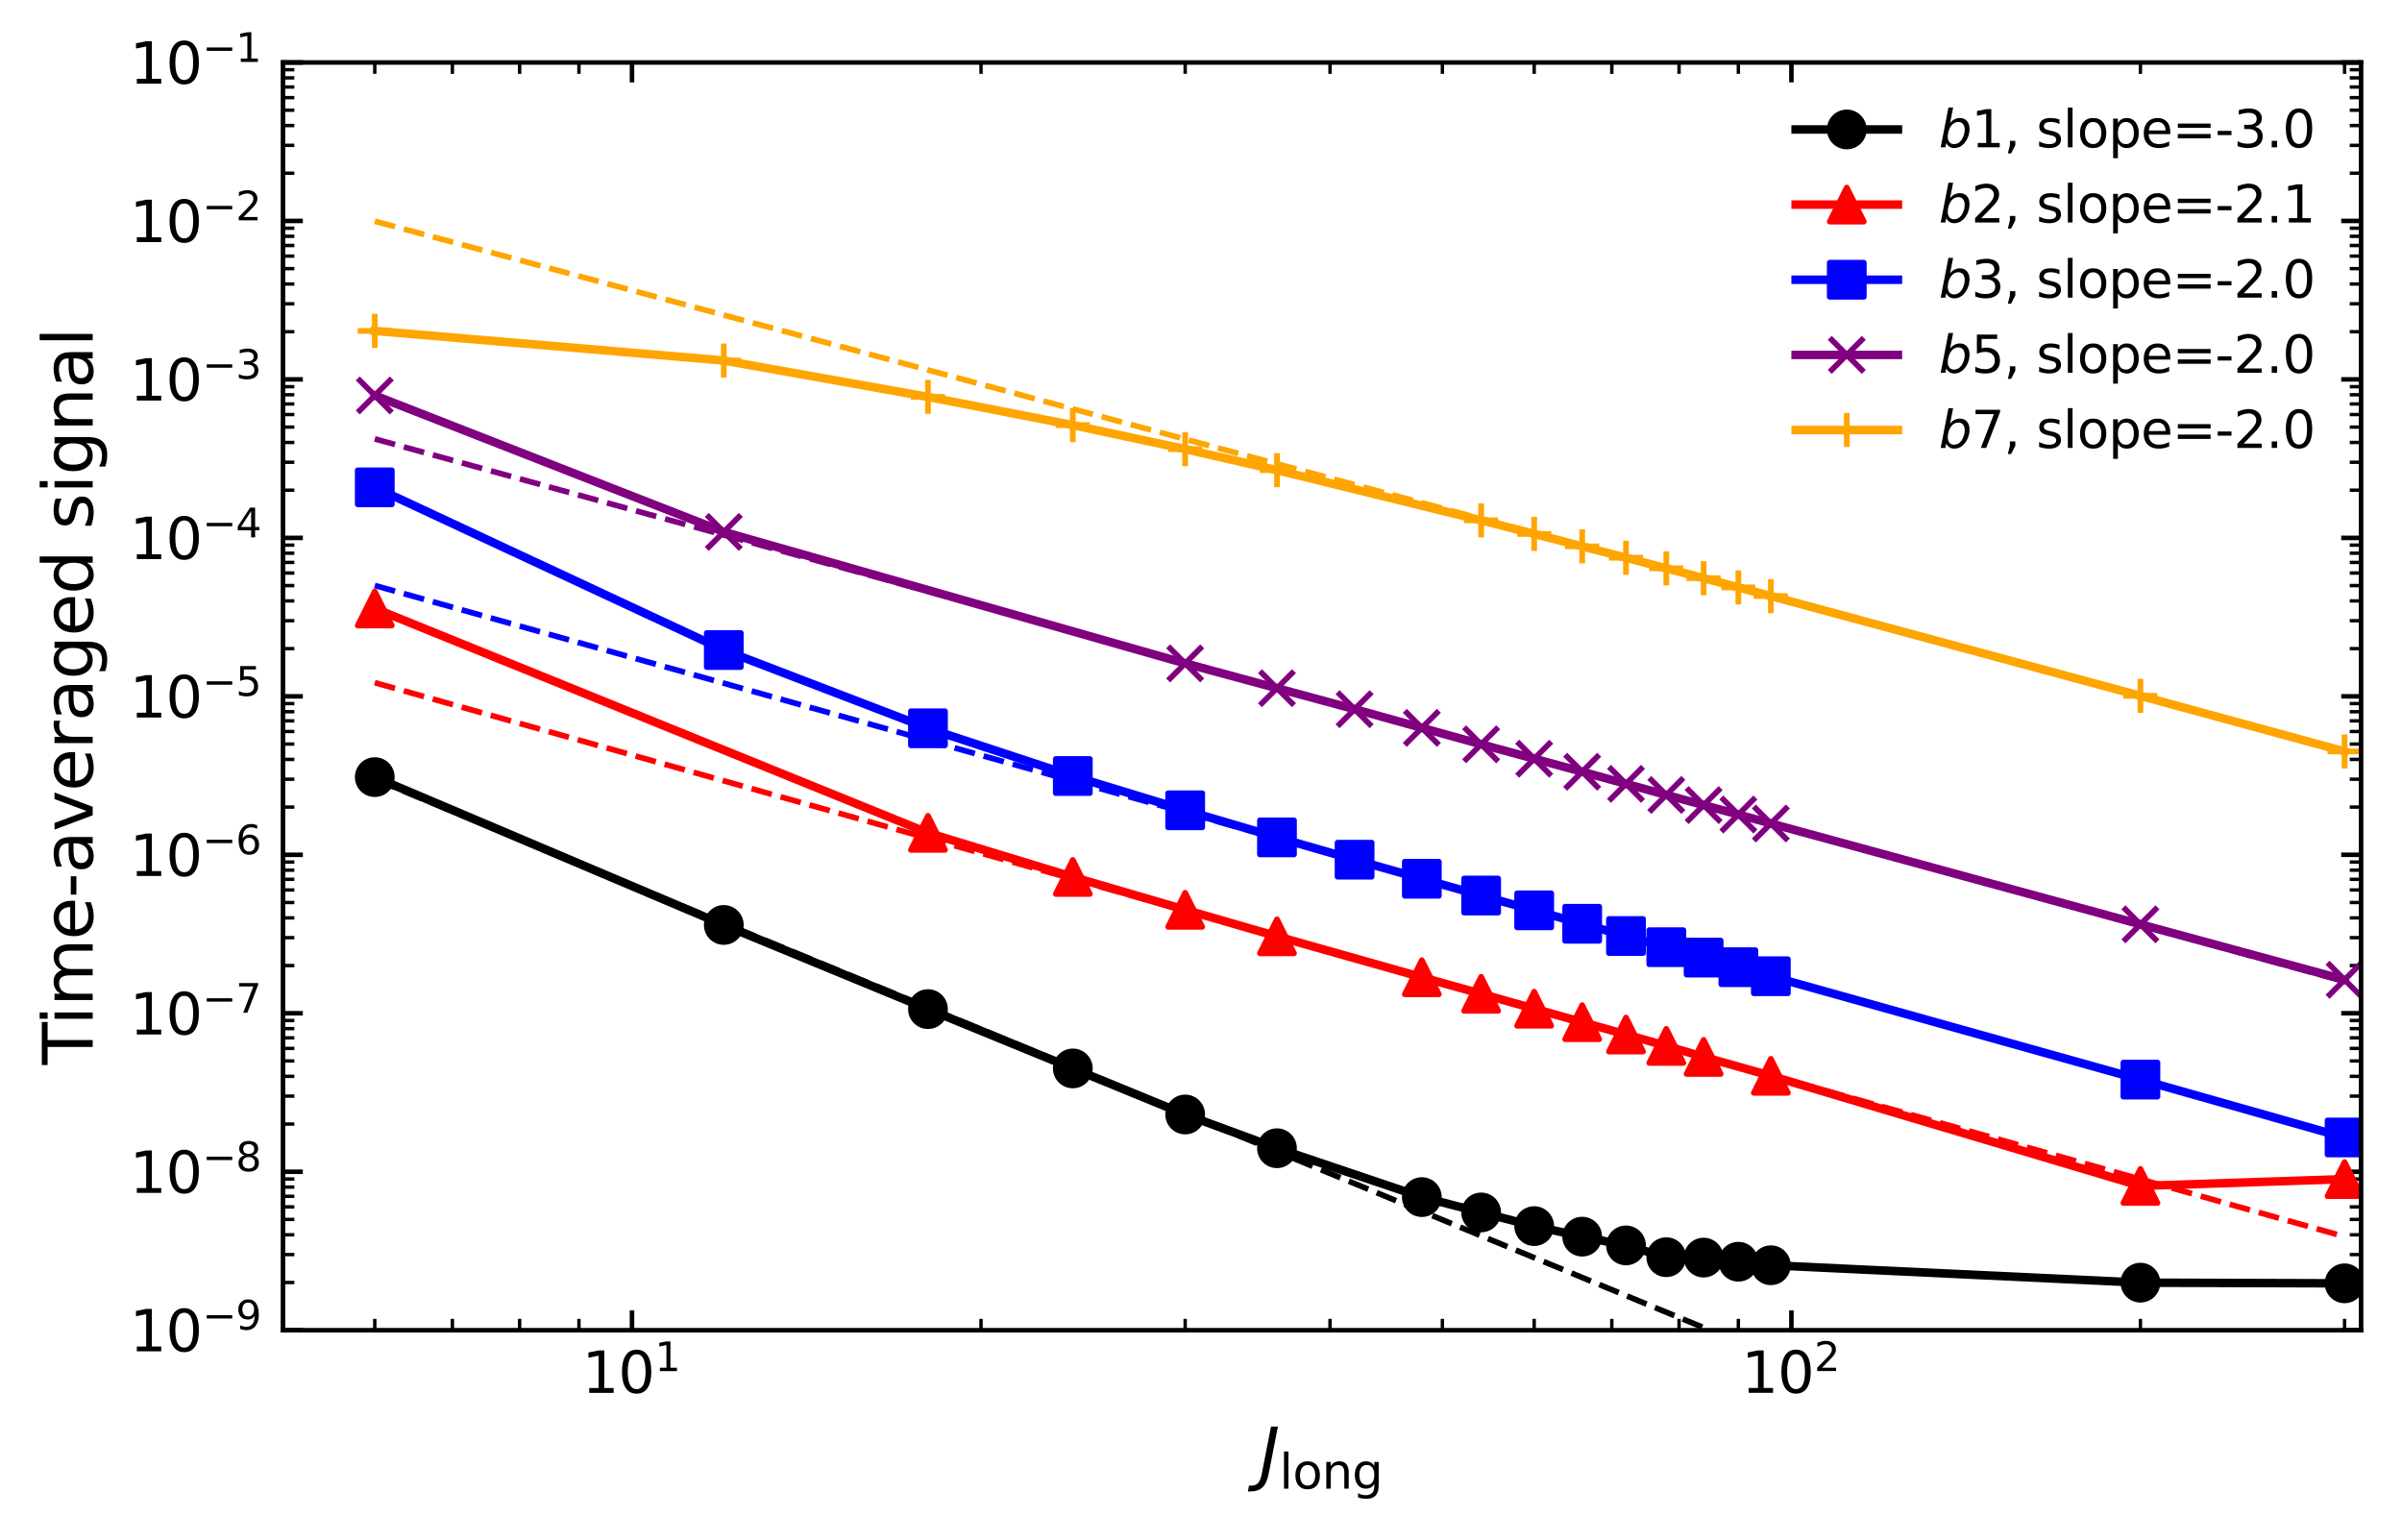 <?xml version="1.0" encoding="utf-8" standalone="no"?>
<!DOCTYPE svg PUBLIC "-//W3C//DTD SVG 1.1//EN"
  "http://www.w3.org/Graphics/SVG/1.1/DTD/svg11.dtd">
<svg xmlns:xlink="http://www.w3.org/1999/xlink" width="422.837pt" height="271.045pt" viewBox="0 0 422.837 271.045" xmlns="http://www.w3.org/2000/svg" version="1.1">
 <defs>
  <style type="text/css">*{stroke-linejoin: round; stroke-linecap: butt}</style>
 </defs>
 <g id="figure_1">
  <g id="patch_1">
   <path d="M 0 271.045 
L 422.837 271.045 
L 422.837 0 
L 0 0 
z
" style="fill: #ffffff"/>
  </g>
  <g id="axes_1">
   <g id="patch_2">
    <path d="M 49.814 234.187 
L 415.637 234.187 
L 415.637 10.999 
L 49.814 10.999 
z
" style="fill: #ffffff"/>
   </g>
   <g id="matplotlib.axis_1">
    <g id="xtick_1">
     <g id="line2d_1">
      <defs>
       <path id="m0cebe2991e" d="M 0 0 
L 0 -3.5 
" style="stroke: #000000; stroke-width: 0.8"/>
      </defs>
      <g>
       <use xlink:href="#m0cebe2991e" x="111.253" y="234.187" style="stroke: #000000; stroke-width: 0.8"/>
      </g>
     </g>
     <g id="line2d_2">
      <defs>
       <path id="m70cf104706" d="M 0 0 
L 0 3.5 
" style="stroke: #000000; stroke-width: 0.8"/>
      </defs>
      <g>
       <use xlink:href="#m70cf104706" x="111.253" y="10.999" style="stroke: #000000; stroke-width: 0.8"/>
      </g>
     </g>
     <g id="text_1">
      <!-- $\mathdefault{10^{1}}$ -->
      <g transform="translate(102.453 245.286) scale(0.1 -0.1)">
       <defs>
        <path id="DejaVuSans-31" d="M 794 531 
L 1825 531 
L 1825 4091 
L 703 3866 
L 703 4441 
L 1819 4666 
L 2450 4666 
L 2450 531 
L 3481 531 
L 3481 0 
L 794 0 
L 794 531 
z
" transform="scale(0.016)"/>
        <path id="DejaVuSans-30" d="M 2034 4250 
Q 1547 4250 1301 3770 
Q 1056 3291 1056 2328 
Q 1056 1369 1301 889 
Q 1547 409 2034 409 
Q 2525 409 2770 889 
Q 3016 1369 3016 2328 
Q 3016 3291 2770 3770 
Q 2525 4250 2034 4250 
z
M 2034 4750 
Q 2819 4750 3233 4129 
Q 3647 3509 3647 2328 
Q 3647 1150 3233 529 
Q 2819 -91 2034 -91 
Q 1250 -91 836 529 
Q 422 1150 422 2328 
Q 422 3509 836 4129 
Q 1250 4750 2034 4750 
z
" transform="scale(0.016)"/>
       </defs>
       <use xlink:href="#DejaVuSans-31" transform="translate(0 0.684)"/>
       <use xlink:href="#DejaVuSans-30" transform="translate(63.623 0.684)"/>
       <use xlink:href="#DejaVuSans-31" transform="translate(128.203 38.966) scale(0.7)"/>
      </g>
     </g>
    </g>
    <g id="xtick_2">
     <g id="line2d_3">
      <g>
       <use xlink:href="#m0cebe2991e" x="315.351" y="234.187" style="stroke: #000000; stroke-width: 0.8"/>
      </g>
     </g>
     <g id="line2d_4">
      <g>
       <use xlink:href="#m70cf104706" x="315.351" y="10.999" style="stroke: #000000; stroke-width: 0.8"/>
      </g>
     </g>
     <g id="text_2">
      <!-- $\mathdefault{10^{2}}$ -->
      <g transform="translate(306.551 245.286) scale(0.1 -0.1)">
       <defs>
        <path id="DejaVuSans-32" d="M 1228 531 
L 3431 531 
L 3431 0 
L 469 0 
L 469 531 
Q 828 903 1448 1529 
Q 2069 2156 2228 2338 
Q 2531 2678 2651 2914 
Q 2772 3150 2772 3378 
Q 2772 3750 2511 3984 
Q 2250 4219 1831 4219 
Q 1534 4219 1204 4116 
Q 875 4013 500 3803 
L 500 4441 
Q 881 4594 1212 4672 
Q 1544 4750 1819 4750 
Q 2544 4750 2975 4387 
Q 3406 4025 3406 3419 
Q 3406 3131 3298 2873 
Q 3191 2616 2906 2266 
Q 2828 2175 2409 1742 
Q 1991 1309 1228 531 
z
" transform="scale(0.016)"/>
       </defs>
       <use xlink:href="#DejaVuSans-31" transform="translate(0 0.766)"/>
       <use xlink:href="#DejaVuSans-30" transform="translate(63.623 0.766)"/>
       <use xlink:href="#DejaVuSans-32" transform="translate(128.203 39.047) scale(0.7)"/>
      </g>
     </g>
    </g>
    <g id="xtick_3">
     <g id="line2d_5">
      <defs>
       <path id="ma5f9e6eeda" d="M 0 0 
L 0 -2 
" style="stroke: #000000; stroke-width: 0.6"/>
      </defs>
      <g>
       <use xlink:href="#ma5f9e6eeda" x="49.814" y="234.187" style="stroke: #000000; stroke-width: 0.6"/>
      </g>
     </g>
     <g id="line2d_6">
      <defs>
       <path id="md8b4abf44c" d="M 0 0 
L 0 2 
" style="stroke: #000000; stroke-width: 0.6"/>
      </defs>
      <g>
       <use xlink:href="#md8b4abf44c" x="49.814" y="10.999" style="stroke: #000000; stroke-width: 0.6"/>
      </g>
     </g>
    </g>
    <g id="xtick_4">
     <g id="line2d_7">
      <g>
       <use xlink:href="#ma5f9e6eeda" x="65.974" y="234.187" style="stroke: #000000; stroke-width: 0.6"/>
      </g>
     </g>
     <g id="line2d_8">
      <g>
       <use xlink:href="#md8b4abf44c" x="65.974" y="10.999" style="stroke: #000000; stroke-width: 0.6"/>
      </g>
     </g>
    </g>
    <g id="xtick_5">
     <g id="line2d_9">
      <g>
       <use xlink:href="#ma5f9e6eeda" x="79.638" y="234.187" style="stroke: #000000; stroke-width: 0.6"/>
      </g>
     </g>
     <g id="line2d_10">
      <g>
       <use xlink:href="#md8b4abf44c" x="79.638" y="10.999" style="stroke: #000000; stroke-width: 0.6"/>
      </g>
     </g>
    </g>
    <g id="xtick_6">
     <g id="line2d_11">
      <g>
       <use xlink:href="#ma5f9e6eeda" x="91.474" y="234.187" style="stroke: #000000; stroke-width: 0.6"/>
      </g>
     </g>
     <g id="line2d_12">
      <g>
       <use xlink:href="#md8b4abf44c" x="91.474" y="10.999" style="stroke: #000000; stroke-width: 0.6"/>
      </g>
     </g>
    </g>
    <g id="xtick_7">
     <g id="line2d_13">
      <g>
       <use xlink:href="#ma5f9e6eeda" x="101.914" y="234.187" style="stroke: #000000; stroke-width: 0.6"/>
      </g>
     </g>
     <g id="line2d_14">
      <g>
       <use xlink:href="#md8b4abf44c" x="101.914" y="10.999" style="stroke: #000000; stroke-width: 0.6"/>
      </g>
     </g>
    </g>
    <g id="xtick_8">
     <g id="line2d_15">
      <g>
       <use xlink:href="#ma5f9e6eeda" x="172.693" y="234.187" style="stroke: #000000; stroke-width: 0.6"/>
      </g>
     </g>
     <g id="line2d_16">
      <g>
       <use xlink:href="#md8b4abf44c" x="172.693" y="10.999" style="stroke: #000000; stroke-width: 0.6"/>
      </g>
     </g>
    </g>
    <g id="xtick_9">
     <g id="line2d_17">
      <g>
       <use xlink:href="#ma5f9e6eeda" x="208.633" y="234.187" style="stroke: #000000; stroke-width: 0.6"/>
      </g>
     </g>
     <g id="line2d_18">
      <g>
       <use xlink:href="#md8b4abf44c" x="208.633" y="10.999" style="stroke: #000000; stroke-width: 0.6"/>
      </g>
     </g>
    </g>
    <g id="xtick_10">
     <g id="line2d_19">
      <g>
       <use xlink:href="#ma5f9e6eeda" x="234.132" y="234.187" style="stroke: #000000; stroke-width: 0.6"/>
      </g>
     </g>
     <g id="line2d_20">
      <g>
       <use xlink:href="#md8b4abf44c" x="234.132" y="10.999" style="stroke: #000000; stroke-width: 0.6"/>
      </g>
     </g>
    </g>
    <g id="xtick_11">
     <g id="line2d_21">
      <g>
       <use xlink:href="#ma5f9e6eeda" x="253.911" y="234.187" style="stroke: #000000; stroke-width: 0.6"/>
      </g>
     </g>
     <g id="line2d_22">
      <g>
       <use xlink:href="#md8b4abf44c" x="253.911" y="10.999" style="stroke: #000000; stroke-width: 0.6"/>
      </g>
     </g>
    </g>
    <g id="xtick_12">
     <g id="line2d_23">
      <g>
       <use xlink:href="#ma5f9e6eeda" x="270.072" y="234.187" style="stroke: #000000; stroke-width: 0.6"/>
      </g>
     </g>
     <g id="line2d_24">
      <g>
       <use xlink:href="#md8b4abf44c" x="270.072" y="10.999" style="stroke: #000000; stroke-width: 0.6"/>
      </g>
     </g>
    </g>
    <g id="xtick_13">
     <g id="line2d_25">
      <g>
       <use xlink:href="#ma5f9e6eeda" x="283.736" y="234.187" style="stroke: #000000; stroke-width: 0.6"/>
      </g>
     </g>
     <g id="line2d_26">
      <g>
       <use xlink:href="#md8b4abf44c" x="283.736" y="10.999" style="stroke: #000000; stroke-width: 0.6"/>
      </g>
     </g>
    </g>
    <g id="xtick_14">
     <g id="line2d_27">
      <g>
       <use xlink:href="#ma5f9e6eeda" x="295.572" y="234.187" style="stroke: #000000; stroke-width: 0.6"/>
      </g>
     </g>
     <g id="line2d_28">
      <g>
       <use xlink:href="#md8b4abf44c" x="295.572" y="10.999" style="stroke: #000000; stroke-width: 0.6"/>
      </g>
     </g>
    </g>
    <g id="xtick_15">
     <g id="line2d_29">
      <g>
       <use xlink:href="#ma5f9e6eeda" x="306.012" y="234.187" style="stroke: #000000; stroke-width: 0.6"/>
      </g>
     </g>
     <g id="line2d_30">
      <g>
       <use xlink:href="#md8b4abf44c" x="306.012" y="10.999" style="stroke: #000000; stroke-width: 0.6"/>
      </g>
     </g>
    </g>
    <g id="xtick_16">
     <g id="line2d_31">
      <g>
       <use xlink:href="#ma5f9e6eeda" x="376.79" y="234.187" style="stroke: #000000; stroke-width: 0.6"/>
      </g>
     </g>
     <g id="line2d_32">
      <g>
       <use xlink:href="#md8b4abf44c" x="376.79" y="10.999" style="stroke: #000000; stroke-width: 0.6"/>
      </g>
     </g>
    </g>
    <g id="xtick_17">
     <g id="line2d_33">
      <g>
       <use xlink:href="#ma5f9e6eeda" x="412.73" y="234.187" style="stroke: #000000; stroke-width: 0.6"/>
      </g>
     </g>
     <g id="line2d_34">
      <g>
       <use xlink:href="#md8b4abf44c" x="412.73" y="10.999" style="stroke: #000000; stroke-width: 0.6"/>
      </g>
     </g>
    </g>
    <g id="text_3">
     <!-- $J_{\mathrm{long}}$ -->
     <g transform="translate(221.685 260.125) scale(0.12 -0.12)">
      <defs>
       <path id="DejaVuSans-Oblique-4a" d="M 1069 4666 
L 1703 4666 
L 856 325 
Q 691 -522 298 -901 
Q -94 -1281 -800 -1281 
L -1050 -1281 
L -947 -750 
L -750 -750 
Q -328 -750 -109 -509 
Q 109 -269 225 325 
L 1069 4666 
z
" transform="scale(0.016)"/>
       <path id="DejaVuSans-6c" d="M 603 4863 
L 1178 4863 
L 1178 0 
L 603 0 
L 603 4863 
z
" transform="scale(0.016)"/>
       <path id="DejaVuSans-6f" d="M 1959 3097 
Q 1497 3097 1228 2736 
Q 959 2375 959 1747 
Q 959 1119 1226 758 
Q 1494 397 1959 397 
Q 2419 397 2687 759 
Q 2956 1122 2956 1747 
Q 2956 2369 2687 2733 
Q 2419 3097 1959 3097 
z
M 1959 3584 
Q 2709 3584 3137 3096 
Q 3566 2609 3566 1747 
Q 3566 888 3137 398 
Q 2709 -91 1959 -91 
Q 1206 -91 779 398 
Q 353 888 353 1747 
Q 353 2609 779 3096 
Q 1206 3584 1959 3584 
z
" transform="scale(0.016)"/>
       <path id="DejaVuSans-6e" d="M 3513 2113 
L 3513 0 
L 2938 0 
L 2938 2094 
Q 2938 2591 2744 2837 
Q 2550 3084 2163 3084 
Q 1697 3084 1428 2787 
Q 1159 2491 1159 1978 
L 1159 0 
L 581 0 
L 581 3500 
L 1159 3500 
L 1159 2956 
Q 1366 3272 1645 3428 
Q 1925 3584 2291 3584 
Q 2894 3584 3203 3211 
Q 3513 2838 3513 2113 
z
" transform="scale(0.016)"/>
       <path id="DejaVuSans-67" d="M 2906 1791 
Q 2906 2416 2648 2759 
Q 2391 3103 1925 3103 
Q 1463 3103 1205 2759 
Q 947 2416 947 1791 
Q 947 1169 1205 825 
Q 1463 481 1925 481 
Q 2391 481 2648 825 
Q 2906 1169 2906 1791 
z
M 3481 434 
Q 3481 -459 3084 -895 
Q 2688 -1331 1869 -1331 
Q 1566 -1331 1297 -1286 
Q 1028 -1241 775 -1147 
L 775 -588 
Q 1028 -725 1275 -790 
Q 1522 -856 1778 -856 
Q 2344 -856 2625 -561 
Q 2906 -266 2906 331 
L 2906 616 
Q 2728 306 2450 153 
Q 2172 0 1784 0 
Q 1141 0 747 490 
Q 353 981 353 1791 
Q 353 2603 747 3093 
Q 1141 3584 1784 3584 
Q 2172 3584 2450 3431 
Q 2728 3278 2906 2969 
L 2906 3500 
L 3481 3500 
L 3481 434 
z
" transform="scale(0.016)"/>
      </defs>
      <use xlink:href="#DejaVuSans-Oblique-4a" transform="translate(0 0.094)"/>
      <use xlink:href="#DejaVuSans-6c" transform="translate(29.492 -16.312) scale(0.7)"/>
      <use xlink:href="#DejaVuSans-6f" transform="translate(48.94 -16.312) scale(0.7)"/>
      <use xlink:href="#DejaVuSans-6e" transform="translate(91.768 -16.312) scale(0.7)"/>
      <use xlink:href="#DejaVuSans-67" transform="translate(136.133 -16.312) scale(0.7)"/>
     </g>
    </g>
   </g>
   <g id="matplotlib.axis_2">
    <g id="ytick_1">
     <g id="line2d_35">
      <defs>
       <path id="m66c4fbc7f7" d="M 0 0 
L 3.5 0 
" style="stroke: #000000; stroke-width: 0.8"/>
      </defs>
      <g>
       <use xlink:href="#m66c4fbc7f7" x="49.814" y="234.187" style="stroke: #000000; stroke-width: 0.8"/>
      </g>
     </g>
     <g id="line2d_36">
      <defs>
       <path id="m873afbf8ef" d="M 0 0 
L -3.5 0 
" style="stroke: #000000; stroke-width: 0.8"/>
      </defs>
      <g>
       <use xlink:href="#m873afbf8ef" x="415.637" y="234.187" style="stroke: #000000; stroke-width: 0.8"/>
      </g>
     </g>
     <g id="text_4">
      <!-- $\mathdefault{10^{-9}}$ -->
      <g transform="translate(22.814 237.986) scale(0.1 -0.1)">
       <defs>
        <path id="DejaVuSans-2212" d="M 678 2272 
L 4684 2272 
L 4684 1741 
L 678 1741 
L 678 2272 
z
" transform="scale(0.016)"/>
        <path id="DejaVuSans-39" d="M 703 97 
L 703 672 
Q 941 559 1184 500 
Q 1428 441 1663 441 
Q 2288 441 2617 861 
Q 2947 1281 2994 2138 
Q 2813 1869 2534 1725 
Q 2256 1581 1919 1581 
Q 1219 1581 811 2004 
Q 403 2428 403 3163 
Q 403 3881 828 4315 
Q 1253 4750 1959 4750 
Q 2769 4750 3195 4129 
Q 3622 3509 3622 2328 
Q 3622 1225 3098 567 
Q 2575 -91 1691 -91 
Q 1453 -91 1209 -44 
Q 966 3 703 97 
z
M 1959 2075 
Q 2384 2075 2632 2365 
Q 2881 2656 2881 3163 
Q 2881 3666 2632 3958 
Q 2384 4250 1959 4250 
Q 1534 4250 1286 3958 
Q 1038 3666 1038 3163 
Q 1038 2656 1286 2365 
Q 1534 2075 1959 2075 
z
" transform="scale(0.016)"/>
       </defs>
       <use xlink:href="#DejaVuSans-31" transform="translate(0 0.766)"/>
       <use xlink:href="#DejaVuSans-30" transform="translate(63.623 0.766)"/>
       <use xlink:href="#DejaVuSans-2212" transform="translate(128.203 39.047) scale(0.7)"/>
       <use xlink:href="#DejaVuSans-39" transform="translate(186.855 39.047) scale(0.7)"/>
      </g>
     </g>
    </g>
    <g id="ytick_2">
     <g id="line2d_37">
      <g>
       <use xlink:href="#m66c4fbc7f7" x="49.814" y="206.289" style="stroke: #000000; stroke-width: 0.8"/>
      </g>
     </g>
     <g id="line2d_38">
      <g>
       <use xlink:href="#m873afbf8ef" x="415.637" y="206.289" style="stroke: #000000; stroke-width: 0.8"/>
      </g>
     </g>
     <g id="text_5">
      <!-- $\mathdefault{10^{-8}}$ -->
      <g transform="translate(22.814 210.088) scale(0.1 -0.1)">
       <defs>
        <path id="DejaVuSans-38" d="M 2034 2216 
Q 1584 2216 1326 1975 
Q 1069 1734 1069 1313 
Q 1069 891 1326 650 
Q 1584 409 2034 409 
Q 2484 409 2743 651 
Q 3003 894 3003 1313 
Q 3003 1734 2745 1975 
Q 2488 2216 2034 2216 
z
M 1403 2484 
Q 997 2584 770 2862 
Q 544 3141 544 3541 
Q 544 4100 942 4425 
Q 1341 4750 2034 4750 
Q 2731 4750 3128 4425 
Q 3525 4100 3525 3541 
Q 3525 3141 3298 2862 
Q 3072 2584 2669 2484 
Q 3125 2378 3379 2068 
Q 3634 1759 3634 1313 
Q 3634 634 3220 271 
Q 2806 -91 2034 -91 
Q 1263 -91 848 271 
Q 434 634 434 1313 
Q 434 1759 690 2068 
Q 947 2378 1403 2484 
z
M 1172 3481 
Q 1172 3119 1398 2916 
Q 1625 2713 2034 2713 
Q 2441 2713 2670 2916 
Q 2900 3119 2900 3481 
Q 2900 3844 2670 4047 
Q 2441 4250 2034 4250 
Q 1625 4250 1398 4047 
Q 1172 3844 1172 3481 
z
" transform="scale(0.016)"/>
       </defs>
       <use xlink:href="#DejaVuSans-31" transform="translate(0 0.766)"/>
       <use xlink:href="#DejaVuSans-30" transform="translate(63.623 0.766)"/>
       <use xlink:href="#DejaVuSans-2212" transform="translate(128.203 39.047) scale(0.7)"/>
       <use xlink:href="#DejaVuSans-38" transform="translate(186.855 39.047) scale(0.7)"/>
      </g>
     </g>
    </g>
    <g id="ytick_3">
     <g id="line2d_39">
      <g>
       <use xlink:href="#m66c4fbc7f7" x="49.814" y="178.39" style="stroke: #000000; stroke-width: 0.8"/>
      </g>
     </g>
     <g id="line2d_40">
      <g>
       <use xlink:href="#m873afbf8ef" x="415.637" y="178.39" style="stroke: #000000; stroke-width: 0.8"/>
      </g>
     </g>
     <g id="text_6">
      <!-- $\mathdefault{10^{-7}}$ -->
      <g transform="translate(22.814 182.189) scale(0.1 -0.1)">
       <defs>
        <path id="DejaVuSans-37" d="M 525 4666 
L 3525 4666 
L 3525 4397 
L 1831 0 
L 1172 0 
L 2766 4134 
L 525 4134 
L 525 4666 
z
" transform="scale(0.016)"/>
       </defs>
       <use xlink:href="#DejaVuSans-31" transform="translate(0 0.684)"/>
       <use xlink:href="#DejaVuSans-30" transform="translate(63.623 0.684)"/>
       <use xlink:href="#DejaVuSans-2212" transform="translate(128.203 38.966) scale(0.7)"/>
       <use xlink:href="#DejaVuSans-37" transform="translate(186.855 38.966) scale(0.7)"/>
      </g>
     </g>
    </g>
    <g id="ytick_4">
     <g id="line2d_41">
      <g>
       <use xlink:href="#m66c4fbc7f7" x="49.814" y="150.492" style="stroke: #000000; stroke-width: 0.8"/>
      </g>
     </g>
     <g id="line2d_42">
      <g>
       <use xlink:href="#m873afbf8ef" x="415.637" y="150.492" style="stroke: #000000; stroke-width: 0.8"/>
      </g>
     </g>
     <g id="text_7">
      <!-- $\mathdefault{10^{-6}}$ -->
      <g transform="translate(22.814 154.291) scale(0.1 -0.1)">
       <defs>
        <path id="DejaVuSans-36" d="M 2113 2584 
Q 1688 2584 1439 2293 
Q 1191 2003 1191 1497 
Q 1191 994 1439 701 
Q 1688 409 2113 409 
Q 2538 409 2786 701 
Q 3034 994 3034 1497 
Q 3034 2003 2786 2293 
Q 2538 2584 2113 2584 
z
M 3366 4563 
L 3366 3988 
Q 3128 4100 2886 4159 
Q 2644 4219 2406 4219 
Q 1781 4219 1451 3797 
Q 1122 3375 1075 2522 
Q 1259 2794 1537 2939 
Q 1816 3084 2150 3084 
Q 2853 3084 3261 2657 
Q 3669 2231 3669 1497 
Q 3669 778 3244 343 
Q 2819 -91 2113 -91 
Q 1303 -91 875 529 
Q 447 1150 447 2328 
Q 447 3434 972 4092 
Q 1497 4750 2381 4750 
Q 2619 4750 2861 4703 
Q 3103 4656 3366 4563 
z
" transform="scale(0.016)"/>
       </defs>
       <use xlink:href="#DejaVuSans-31" transform="translate(0 0.766)"/>
       <use xlink:href="#DejaVuSans-30" transform="translate(63.623 0.766)"/>
       <use xlink:href="#DejaVuSans-2212" transform="translate(128.203 39.047) scale(0.7)"/>
       <use xlink:href="#DejaVuSans-36" transform="translate(186.855 39.047) scale(0.7)"/>
      </g>
     </g>
    </g>
    <g id="ytick_5">
     <g id="line2d_43">
      <g>
       <use xlink:href="#m66c4fbc7f7" x="49.814" y="122.593" style="stroke: #000000; stroke-width: 0.8"/>
      </g>
     </g>
     <g id="line2d_44">
      <g>
       <use xlink:href="#m873afbf8ef" x="415.637" y="122.593" style="stroke: #000000; stroke-width: 0.8"/>
      </g>
     </g>
     <g id="text_8">
      <!-- $\mathdefault{10^{-5}}$ -->
      <g transform="translate(22.814 126.392) scale(0.1 -0.1)">
       <defs>
        <path id="DejaVuSans-35" d="M 691 4666 
L 3169 4666 
L 3169 4134 
L 1269 4134 
L 1269 2991 
Q 1406 3038 1543 3061 
Q 1681 3084 1819 3084 
Q 2600 3084 3056 2656 
Q 3513 2228 3513 1497 
Q 3513 744 3044 326 
Q 2575 -91 1722 -91 
Q 1428 -91 1123 -41 
Q 819 9 494 109 
L 494 744 
Q 775 591 1075 516 
Q 1375 441 1709 441 
Q 2250 441 2565 725 
Q 2881 1009 2881 1497 
Q 2881 1984 2565 2268 
Q 2250 2553 1709 2553 
Q 1456 2553 1204 2497 
Q 953 2441 691 2322 
L 691 4666 
z
" transform="scale(0.016)"/>
       </defs>
       <use xlink:href="#DejaVuSans-31" transform="translate(0 0.684)"/>
       <use xlink:href="#DejaVuSans-30" transform="translate(63.623 0.684)"/>
       <use xlink:href="#DejaVuSans-2212" transform="translate(128.203 38.966) scale(0.7)"/>
       <use xlink:href="#DejaVuSans-35" transform="translate(186.855 38.966) scale(0.7)"/>
      </g>
     </g>
    </g>
    <g id="ytick_6">
     <g id="line2d_45">
      <g>
       <use xlink:href="#m66c4fbc7f7" x="49.814" y="94.695" style="stroke: #000000; stroke-width: 0.8"/>
      </g>
     </g>
     <g id="line2d_46">
      <g>
       <use xlink:href="#m873afbf8ef" x="415.637" y="94.695" style="stroke: #000000; stroke-width: 0.8"/>
      </g>
     </g>
     <g id="text_9">
      <!-- $\mathdefault{10^{-4}}$ -->
      <g transform="translate(22.814 98.494) scale(0.1 -0.1)">
       <defs>
        <path id="DejaVuSans-34" d="M 2419 4116 
L 825 1625 
L 2419 1625 
L 2419 4116 
z
M 2253 4666 
L 3047 4666 
L 3047 1625 
L 3713 1625 
L 3713 1100 
L 3047 1100 
L 3047 0 
L 2419 0 
L 2419 1100 
L 313 1100 
L 313 1709 
L 2253 4666 
z
" transform="scale(0.016)"/>
       </defs>
       <use xlink:href="#DejaVuSans-31" transform="translate(0 0.684)"/>
       <use xlink:href="#DejaVuSans-30" transform="translate(63.623 0.684)"/>
       <use xlink:href="#DejaVuSans-2212" transform="translate(128.203 38.966) scale(0.7)"/>
       <use xlink:href="#DejaVuSans-34" transform="translate(186.855 38.966) scale(0.7)"/>
      </g>
     </g>
    </g>
    <g id="ytick_7">
     <g id="line2d_47">
      <g>
       <use xlink:href="#m66c4fbc7f7" x="49.814" y="66.796" style="stroke: #000000; stroke-width: 0.8"/>
      </g>
     </g>
     <g id="line2d_48">
      <g>
       <use xlink:href="#m873afbf8ef" x="415.637" y="66.796" style="stroke: #000000; stroke-width: 0.8"/>
      </g>
     </g>
     <g id="text_10">
      <!-- $\mathdefault{10^{-3}}$ -->
      <g transform="translate(22.814 70.595) scale(0.1 -0.1)">
       <defs>
        <path id="DejaVuSans-33" d="M 2597 2516 
Q 3050 2419 3304 2112 
Q 3559 1806 3559 1356 
Q 3559 666 3084 287 
Q 2609 -91 1734 -91 
Q 1441 -91 1130 -33 
Q 819 25 488 141 
L 488 750 
Q 750 597 1062 519 
Q 1375 441 1716 441 
Q 2309 441 2620 675 
Q 2931 909 2931 1356 
Q 2931 1769 2642 2001 
Q 2353 2234 1838 2234 
L 1294 2234 
L 1294 2753 
L 1863 2753 
Q 2328 2753 2575 2939 
Q 2822 3125 2822 3475 
Q 2822 3834 2567 4026 
Q 2313 4219 1838 4219 
Q 1578 4219 1281 4162 
Q 984 4106 628 3988 
L 628 4550 
Q 988 4650 1302 4700 
Q 1616 4750 1894 4750 
Q 2613 4750 3031 4423 
Q 3450 4097 3450 3541 
Q 3450 3153 3228 2886 
Q 3006 2619 2597 2516 
z
" transform="scale(0.016)"/>
       </defs>
       <use xlink:href="#DejaVuSans-31" transform="translate(0 0.766)"/>
       <use xlink:href="#DejaVuSans-30" transform="translate(63.623 0.766)"/>
       <use xlink:href="#DejaVuSans-2212" transform="translate(128.203 39.047) scale(0.7)"/>
       <use xlink:href="#DejaVuSans-33" transform="translate(186.855 39.047) scale(0.7)"/>
      </g>
     </g>
    </g>
    <g id="ytick_8">
     <g id="line2d_49">
      <g>
       <use xlink:href="#m66c4fbc7f7" x="49.814" y="38.898" style="stroke: #000000; stroke-width: 0.8"/>
      </g>
     </g>
     <g id="line2d_50">
      <g>
       <use xlink:href="#m873afbf8ef" x="415.637" y="38.898" style="stroke: #000000; stroke-width: 0.8"/>
      </g>
     </g>
     <g id="text_11">
      <!-- $\mathdefault{10^{-2}}$ -->
      <g transform="translate(22.814 42.697) scale(0.1 -0.1)">
       <use xlink:href="#DejaVuSans-31" transform="translate(0 0.766)"/>
       <use xlink:href="#DejaVuSans-30" transform="translate(63.623 0.766)"/>
       <use xlink:href="#DejaVuSans-2212" transform="translate(128.203 39.047) scale(0.7)"/>
       <use xlink:href="#DejaVuSans-32" transform="translate(186.855 39.047) scale(0.7)"/>
      </g>
     </g>
    </g>
    <g id="ytick_9">
     <g id="line2d_51">
      <g>
       <use xlink:href="#m66c4fbc7f7" x="49.814" y="10.999" style="stroke: #000000; stroke-width: 0.8"/>
      </g>
     </g>
     <g id="line2d_52">
      <g>
       <use xlink:href="#m873afbf8ef" x="415.637" y="10.999" style="stroke: #000000; stroke-width: 0.8"/>
      </g>
     </g>
     <g id="text_12">
      <!-- $\mathdefault{10^{-1}}$ -->
      <g transform="translate(22.814 14.798) scale(0.1 -0.1)">
       <use xlink:href="#DejaVuSans-31" transform="translate(0 0.684)"/>
       <use xlink:href="#DejaVuSans-30" transform="translate(63.623 0.684)"/>
       <use xlink:href="#DejaVuSans-2212" transform="translate(128.203 38.966) scale(0.7)"/>
       <use xlink:href="#DejaVuSans-31" transform="translate(186.855 38.966) scale(0.7)"/>
      </g>
     </g>
    </g>
    <g id="ytick_10">
     <g id="line2d_53">
      <defs>
       <path id="md6dd514362" d="M 0 0 
L 2 0 
" style="stroke: #000000; stroke-width: 0.6"/>
      </defs>
      <g>
       <use xlink:href="#md6dd514362" x="49.814" y="225.789" style="stroke: #000000; stroke-width: 0.6"/>
      </g>
     </g>
     <g id="line2d_54">
      <defs>
       <path id="m998036bd30" d="M 0 0 
L -2 0 
" style="stroke: #000000; stroke-width: 0.6"/>
      </defs>
      <g>
       <use xlink:href="#m998036bd30" x="415.637" y="225.789" style="stroke: #000000; stroke-width: 0.6"/>
      </g>
     </g>
    </g>
    <g id="ytick_11">
     <g id="line2d_55">
      <g>
       <use xlink:href="#md6dd514362" x="49.814" y="220.876" style="stroke: #000000; stroke-width: 0.6"/>
      </g>
     </g>
     <g id="line2d_56">
      <g>
       <use xlink:href="#m998036bd30" x="415.637" y="220.876" style="stroke: #000000; stroke-width: 0.6"/>
      </g>
     </g>
    </g>
    <g id="ytick_12">
     <g id="line2d_57">
      <g>
       <use xlink:href="#md6dd514362" x="49.814" y="217.391" style="stroke: #000000; stroke-width: 0.6"/>
      </g>
     </g>
     <g id="line2d_58">
      <g>
       <use xlink:href="#m998036bd30" x="415.637" y="217.391" style="stroke: #000000; stroke-width: 0.6"/>
      </g>
     </g>
    </g>
    <g id="ytick_13">
     <g id="line2d_59">
      <g>
       <use xlink:href="#md6dd514362" x="49.814" y="214.687" style="stroke: #000000; stroke-width: 0.6"/>
      </g>
     </g>
     <g id="line2d_60">
      <g>
       <use xlink:href="#m998036bd30" x="415.637" y="214.687" style="stroke: #000000; stroke-width: 0.6"/>
      </g>
     </g>
    </g>
    <g id="ytick_14">
     <g id="line2d_61">
      <g>
       <use xlink:href="#md6dd514362" x="49.814" y="212.478" style="stroke: #000000; stroke-width: 0.6"/>
      </g>
     </g>
     <g id="line2d_62">
      <g>
       <use xlink:href="#m998036bd30" x="415.637" y="212.478" style="stroke: #000000; stroke-width: 0.6"/>
      </g>
     </g>
    </g>
    <g id="ytick_15">
     <g id="line2d_63">
      <g>
       <use xlink:href="#md6dd514362" x="49.814" y="210.61" style="stroke: #000000; stroke-width: 0.6"/>
      </g>
     </g>
     <g id="line2d_64">
      <g>
       <use xlink:href="#m998036bd30" x="415.637" y="210.61" style="stroke: #000000; stroke-width: 0.6"/>
      </g>
     </g>
    </g>
    <g id="ytick_16">
     <g id="line2d_65">
      <g>
       <use xlink:href="#md6dd514362" x="49.814" y="208.992" style="stroke: #000000; stroke-width: 0.6"/>
      </g>
     </g>
     <g id="line2d_66">
      <g>
       <use xlink:href="#m998036bd30" x="415.637" y="208.992" style="stroke: #000000; stroke-width: 0.6"/>
      </g>
     </g>
    </g>
    <g id="ytick_17">
     <g id="line2d_67">
      <g>
       <use xlink:href="#md6dd514362" x="49.814" y="207.565" style="stroke: #000000; stroke-width: 0.6"/>
      </g>
     </g>
     <g id="line2d_68">
      <g>
       <use xlink:href="#m998036bd30" x="415.637" y="207.565" style="stroke: #000000; stroke-width: 0.6"/>
      </g>
     </g>
    </g>
    <g id="ytick_18">
     <g id="line2d_69">
      <g>
       <use xlink:href="#md6dd514362" x="49.814" y="197.89" style="stroke: #000000; stroke-width: 0.6"/>
      </g>
     </g>
     <g id="line2d_70">
      <g>
       <use xlink:href="#m998036bd30" x="415.637" y="197.89" style="stroke: #000000; stroke-width: 0.6"/>
      </g>
     </g>
    </g>
    <g id="ytick_19">
     <g id="line2d_71">
      <g>
       <use xlink:href="#md6dd514362" x="49.814" y="192.978" style="stroke: #000000; stroke-width: 0.6"/>
      </g>
     </g>
     <g id="line2d_72">
      <g>
       <use xlink:href="#m998036bd30" x="415.637" y="192.978" style="stroke: #000000; stroke-width: 0.6"/>
      </g>
     </g>
    </g>
    <g id="ytick_20">
     <g id="line2d_73">
      <g>
       <use xlink:href="#md6dd514362" x="49.814" y="189.492" style="stroke: #000000; stroke-width: 0.6"/>
      </g>
     </g>
     <g id="line2d_74">
      <g>
       <use xlink:href="#m998036bd30" x="415.637" y="189.492" style="stroke: #000000; stroke-width: 0.6"/>
      </g>
     </g>
    </g>
    <g id="ytick_21">
     <g id="line2d_75">
      <g>
       <use xlink:href="#md6dd514362" x="49.814" y="186.789" style="stroke: #000000; stroke-width: 0.6"/>
      </g>
     </g>
     <g id="line2d_76">
      <g>
       <use xlink:href="#m998036bd30" x="415.637" y="186.789" style="stroke: #000000; stroke-width: 0.6"/>
      </g>
     </g>
    </g>
    <g id="ytick_22">
     <g id="line2d_77">
      <g>
       <use xlink:href="#md6dd514362" x="49.814" y="184.579" style="stroke: #000000; stroke-width: 0.6"/>
      </g>
     </g>
     <g id="line2d_78">
      <g>
       <use xlink:href="#m998036bd30" x="415.637" y="184.579" style="stroke: #000000; stroke-width: 0.6"/>
      </g>
     </g>
    </g>
    <g id="ytick_23">
     <g id="line2d_79">
      <g>
       <use xlink:href="#md6dd514362" x="49.814" y="182.712" style="stroke: #000000; stroke-width: 0.6"/>
      </g>
     </g>
     <g id="line2d_80">
      <g>
       <use xlink:href="#m998036bd30" x="415.637" y="182.712" style="stroke: #000000; stroke-width: 0.6"/>
      </g>
     </g>
    </g>
    <g id="ytick_24">
     <g id="line2d_81">
      <g>
       <use xlink:href="#md6dd514362" x="49.814" y="181.094" style="stroke: #000000; stroke-width: 0.6"/>
      </g>
     </g>
     <g id="line2d_82">
      <g>
       <use xlink:href="#m998036bd30" x="415.637" y="181.094" style="stroke: #000000; stroke-width: 0.6"/>
      </g>
     </g>
    </g>
    <g id="ytick_25">
     <g id="line2d_83">
      <g>
       <use xlink:href="#md6dd514362" x="49.814" y="179.667" style="stroke: #000000; stroke-width: 0.6"/>
      </g>
     </g>
     <g id="line2d_84">
      <g>
       <use xlink:href="#m998036bd30" x="415.637" y="179.667" style="stroke: #000000; stroke-width: 0.6"/>
      </g>
     </g>
    </g>
    <g id="ytick_26">
     <g id="line2d_85">
      <g>
       <use xlink:href="#md6dd514362" x="49.814" y="169.992" style="stroke: #000000; stroke-width: 0.6"/>
      </g>
     </g>
     <g id="line2d_86">
      <g>
       <use xlink:href="#m998036bd30" x="415.637" y="169.992" style="stroke: #000000; stroke-width: 0.6"/>
      </g>
     </g>
    </g>
    <g id="ytick_27">
     <g id="line2d_87">
      <g>
       <use xlink:href="#md6dd514362" x="49.814" y="165.079" style="stroke: #000000; stroke-width: 0.6"/>
      </g>
     </g>
     <g id="line2d_88">
      <g>
       <use xlink:href="#m998036bd30" x="415.637" y="165.079" style="stroke: #000000; stroke-width: 0.6"/>
      </g>
     </g>
    </g>
    <g id="ytick_28">
     <g id="line2d_89">
      <g>
       <use xlink:href="#md6dd514362" x="49.814" y="161.594" style="stroke: #000000; stroke-width: 0.6"/>
      </g>
     </g>
     <g id="line2d_90">
      <g>
       <use xlink:href="#m998036bd30" x="415.637" y="161.594" style="stroke: #000000; stroke-width: 0.6"/>
      </g>
     </g>
    </g>
    <g id="ytick_29">
     <g id="line2d_91">
      <g>
       <use xlink:href="#md6dd514362" x="49.814" y="158.89" style="stroke: #000000; stroke-width: 0.6"/>
      </g>
     </g>
     <g id="line2d_92">
      <g>
       <use xlink:href="#m998036bd30" x="415.637" y="158.89" style="stroke: #000000; stroke-width: 0.6"/>
      </g>
     </g>
    </g>
    <g id="ytick_30">
     <g id="line2d_93">
      <g>
       <use xlink:href="#md6dd514362" x="49.814" y="156.681" style="stroke: #000000; stroke-width: 0.6"/>
      </g>
     </g>
     <g id="line2d_94">
      <g>
       <use xlink:href="#m998036bd30" x="415.637" y="156.681" style="stroke: #000000; stroke-width: 0.6"/>
      </g>
     </g>
    </g>
    <g id="ytick_31">
     <g id="line2d_95">
      <g>
       <use xlink:href="#md6dd514362" x="49.814" y="154.813" style="stroke: #000000; stroke-width: 0.6"/>
      </g>
     </g>
     <g id="line2d_96">
      <g>
       <use xlink:href="#m998036bd30" x="415.637" y="154.813" style="stroke: #000000; stroke-width: 0.6"/>
      </g>
     </g>
    </g>
    <g id="ytick_32">
     <g id="line2d_97">
      <g>
       <use xlink:href="#md6dd514362" x="49.814" y="153.195" style="stroke: #000000; stroke-width: 0.6"/>
      </g>
     </g>
     <g id="line2d_98">
      <g>
       <use xlink:href="#m998036bd30" x="415.637" y="153.195" style="stroke: #000000; stroke-width: 0.6"/>
      </g>
     </g>
    </g>
    <g id="ytick_33">
     <g id="line2d_99">
      <g>
       <use xlink:href="#md6dd514362" x="49.814" y="151.768" style="stroke: #000000; stroke-width: 0.6"/>
      </g>
     </g>
     <g id="line2d_100">
      <g>
       <use xlink:href="#m998036bd30" x="415.637" y="151.768" style="stroke: #000000; stroke-width: 0.6"/>
      </g>
     </g>
    </g>
    <g id="ytick_34">
     <g id="line2d_101">
      <g>
       <use xlink:href="#md6dd514362" x="49.814" y="142.093" style="stroke: #000000; stroke-width: 0.6"/>
      </g>
     </g>
     <g id="line2d_102">
      <g>
       <use xlink:href="#m998036bd30" x="415.637" y="142.093" style="stroke: #000000; stroke-width: 0.6"/>
      </g>
     </g>
    </g>
    <g id="ytick_35">
     <g id="line2d_103">
      <g>
       <use xlink:href="#md6dd514362" x="49.814" y="137.181" style="stroke: #000000; stroke-width: 0.6"/>
      </g>
     </g>
     <g id="line2d_104">
      <g>
       <use xlink:href="#m998036bd30" x="415.637" y="137.181" style="stroke: #000000; stroke-width: 0.6"/>
      </g>
     </g>
    </g>
    <g id="ytick_36">
     <g id="line2d_105">
      <g>
       <use xlink:href="#md6dd514362" x="49.814" y="133.695" style="stroke: #000000; stroke-width: 0.6"/>
      </g>
     </g>
     <g id="line2d_106">
      <g>
       <use xlink:href="#m998036bd30" x="415.637" y="133.695" style="stroke: #000000; stroke-width: 0.6"/>
      </g>
     </g>
    </g>
    <g id="ytick_37">
     <g id="line2d_107">
      <g>
       <use xlink:href="#md6dd514362" x="49.814" y="130.992" style="stroke: #000000; stroke-width: 0.6"/>
      </g>
     </g>
     <g id="line2d_108">
      <g>
       <use xlink:href="#m998036bd30" x="415.637" y="130.992" style="stroke: #000000; stroke-width: 0.6"/>
      </g>
     </g>
    </g>
    <g id="ytick_38">
     <g id="line2d_109">
      <g>
       <use xlink:href="#md6dd514362" x="49.814" y="128.782" style="stroke: #000000; stroke-width: 0.6"/>
      </g>
     </g>
     <g id="line2d_110">
      <g>
       <use xlink:href="#m998036bd30" x="415.637" y="128.782" style="stroke: #000000; stroke-width: 0.6"/>
      </g>
     </g>
    </g>
    <g id="ytick_39">
     <g id="line2d_111">
      <g>
       <use xlink:href="#md6dd514362" x="49.814" y="126.915" style="stroke: #000000; stroke-width: 0.6"/>
      </g>
     </g>
     <g id="line2d_112">
      <g>
       <use xlink:href="#m998036bd30" x="415.637" y="126.915" style="stroke: #000000; stroke-width: 0.6"/>
      </g>
     </g>
    </g>
    <g id="ytick_40">
     <g id="line2d_113">
      <g>
       <use xlink:href="#md6dd514362" x="49.814" y="125.297" style="stroke: #000000; stroke-width: 0.6"/>
      </g>
     </g>
     <g id="line2d_114">
      <g>
       <use xlink:href="#m998036bd30" x="415.637" y="125.297" style="stroke: #000000; stroke-width: 0.6"/>
      </g>
     </g>
    </g>
    <g id="ytick_41">
     <g id="line2d_115">
      <g>
       <use xlink:href="#md6dd514362" x="49.814" y="123.87" style="stroke: #000000; stroke-width: 0.6"/>
      </g>
     </g>
     <g id="line2d_116">
      <g>
       <use xlink:href="#m998036bd30" x="415.637" y="123.87" style="stroke: #000000; stroke-width: 0.6"/>
      </g>
     </g>
    </g>
    <g id="ytick_42">
     <g id="line2d_117">
      <g>
       <use xlink:href="#md6dd514362" x="49.814" y="114.195" style="stroke: #000000; stroke-width: 0.6"/>
      </g>
     </g>
     <g id="line2d_118">
      <g>
       <use xlink:href="#m998036bd30" x="415.637" y="114.195" style="stroke: #000000; stroke-width: 0.6"/>
      </g>
     </g>
    </g>
    <g id="ytick_43">
     <g id="line2d_119">
      <g>
       <use xlink:href="#md6dd514362" x="49.814" y="109.282" style="stroke: #000000; stroke-width: 0.6"/>
      </g>
     </g>
     <g id="line2d_120">
      <g>
       <use xlink:href="#m998036bd30" x="415.637" y="109.282" style="stroke: #000000; stroke-width: 0.6"/>
      </g>
     </g>
    </g>
    <g id="ytick_44">
     <g id="line2d_121">
      <g>
       <use xlink:href="#md6dd514362" x="49.814" y="105.797" style="stroke: #000000; stroke-width: 0.6"/>
      </g>
     </g>
     <g id="line2d_122">
      <g>
       <use xlink:href="#m998036bd30" x="415.637" y="105.797" style="stroke: #000000; stroke-width: 0.6"/>
      </g>
     </g>
    </g>
    <g id="ytick_45">
     <g id="line2d_123">
      <g>
       <use xlink:href="#md6dd514362" x="49.814" y="103.093" style="stroke: #000000; stroke-width: 0.6"/>
      </g>
     </g>
     <g id="line2d_124">
      <g>
       <use xlink:href="#m998036bd30" x="415.637" y="103.093" style="stroke: #000000; stroke-width: 0.6"/>
      </g>
     </g>
    </g>
    <g id="ytick_46">
     <g id="line2d_125">
      <g>
       <use xlink:href="#md6dd514362" x="49.814" y="100.884" style="stroke: #000000; stroke-width: 0.6"/>
      </g>
     </g>
     <g id="line2d_126">
      <g>
       <use xlink:href="#m998036bd30" x="415.637" y="100.884" style="stroke: #000000; stroke-width: 0.6"/>
      </g>
     </g>
    </g>
    <g id="ytick_47">
     <g id="line2d_127">
      <g>
       <use xlink:href="#md6dd514362" x="49.814" y="99.016" style="stroke: #000000; stroke-width: 0.6"/>
      </g>
     </g>
     <g id="line2d_128">
      <g>
       <use xlink:href="#m998036bd30" x="415.637" y="99.016" style="stroke: #000000; stroke-width: 0.6"/>
      </g>
     </g>
    </g>
    <g id="ytick_48">
     <g id="line2d_129">
      <g>
       <use xlink:href="#md6dd514362" x="49.814" y="97.398" style="stroke: #000000; stroke-width: 0.6"/>
      </g>
     </g>
     <g id="line2d_130">
      <g>
       <use xlink:href="#m998036bd30" x="415.637" y="97.398" style="stroke: #000000; stroke-width: 0.6"/>
      </g>
     </g>
    </g>
    <g id="ytick_49">
     <g id="line2d_131">
      <g>
       <use xlink:href="#md6dd514362" x="49.814" y="95.971" style="stroke: #000000; stroke-width: 0.6"/>
      </g>
     </g>
     <g id="line2d_132">
      <g>
       <use xlink:href="#m998036bd30" x="415.637" y="95.971" style="stroke: #000000; stroke-width: 0.6"/>
      </g>
     </g>
    </g>
    <g id="ytick_50">
     <g id="line2d_133">
      <g>
       <use xlink:href="#md6dd514362" x="49.814" y="86.296" style="stroke: #000000; stroke-width: 0.6"/>
      </g>
     </g>
     <g id="line2d_134">
      <g>
       <use xlink:href="#m998036bd30" x="415.637" y="86.296" style="stroke: #000000; stroke-width: 0.6"/>
      </g>
     </g>
    </g>
    <g id="ytick_51">
     <g id="line2d_135">
      <g>
       <use xlink:href="#md6dd514362" x="49.814" y="81.384" style="stroke: #000000; stroke-width: 0.6"/>
      </g>
     </g>
     <g id="line2d_136">
      <g>
       <use xlink:href="#m998036bd30" x="415.637" y="81.384" style="stroke: #000000; stroke-width: 0.6"/>
      </g>
     </g>
    </g>
    <g id="ytick_52">
     <g id="line2d_137">
      <g>
       <use xlink:href="#md6dd514362" x="49.814" y="77.898" style="stroke: #000000; stroke-width: 0.6"/>
      </g>
     </g>
     <g id="line2d_138">
      <g>
       <use xlink:href="#m998036bd30" x="415.637" y="77.898" style="stroke: #000000; stroke-width: 0.6"/>
      </g>
     </g>
    </g>
    <g id="ytick_53">
     <g id="line2d_139">
      <g>
       <use xlink:href="#md6dd514362" x="49.814" y="75.195" style="stroke: #000000; stroke-width: 0.6"/>
      </g>
     </g>
     <g id="line2d_140">
      <g>
       <use xlink:href="#m998036bd30" x="415.637" y="75.195" style="stroke: #000000; stroke-width: 0.6"/>
      </g>
     </g>
    </g>
    <g id="ytick_54">
     <g id="line2d_141">
      <g>
       <use xlink:href="#md6dd514362" x="49.814" y="72.985" style="stroke: #000000; stroke-width: 0.6"/>
      </g>
     </g>
     <g id="line2d_142">
      <g>
       <use xlink:href="#m998036bd30" x="415.637" y="72.985" style="stroke: #000000; stroke-width: 0.6"/>
      </g>
     </g>
    </g>
    <g id="ytick_55">
     <g id="line2d_143">
      <g>
       <use xlink:href="#md6dd514362" x="49.814" y="71.118" style="stroke: #000000; stroke-width: 0.6"/>
      </g>
     </g>
     <g id="line2d_144">
      <g>
       <use xlink:href="#m998036bd30" x="415.637" y="71.118" style="stroke: #000000; stroke-width: 0.6"/>
      </g>
     </g>
    </g>
    <g id="ytick_56">
     <g id="line2d_145">
      <g>
       <use xlink:href="#md6dd514362" x="49.814" y="69.5" style="stroke: #000000; stroke-width: 0.6"/>
      </g>
     </g>
     <g id="line2d_146">
      <g>
       <use xlink:href="#m998036bd30" x="415.637" y="69.5" style="stroke: #000000; stroke-width: 0.6"/>
      </g>
     </g>
    </g>
    <g id="ytick_57">
     <g id="line2d_147">
      <g>
       <use xlink:href="#md6dd514362" x="49.814" y="68.073" style="stroke: #000000; stroke-width: 0.6"/>
      </g>
     </g>
     <g id="line2d_148">
      <g>
       <use xlink:href="#m998036bd30" x="415.637" y="68.073" style="stroke: #000000; stroke-width: 0.6"/>
      </g>
     </g>
    </g>
    <g id="ytick_58">
     <g id="line2d_149">
      <g>
       <use xlink:href="#md6dd514362" x="49.814" y="58.398" style="stroke: #000000; stroke-width: 0.6"/>
      </g>
     </g>
     <g id="line2d_150">
      <g>
       <use xlink:href="#m998036bd30" x="415.637" y="58.398" style="stroke: #000000; stroke-width: 0.6"/>
      </g>
     </g>
    </g>
    <g id="ytick_59">
     <g id="line2d_151">
      <g>
       <use xlink:href="#md6dd514362" x="49.814" y="53.485" style="stroke: #000000; stroke-width: 0.6"/>
      </g>
     </g>
     <g id="line2d_152">
      <g>
       <use xlink:href="#m998036bd30" x="415.637" y="53.485" style="stroke: #000000; stroke-width: 0.6"/>
      </g>
     </g>
    </g>
    <g id="ytick_60">
     <g id="line2d_153">
      <g>
       <use xlink:href="#md6dd514362" x="49.814" y="50" style="stroke: #000000; stroke-width: 0.6"/>
      </g>
     </g>
     <g id="line2d_154">
      <g>
       <use xlink:href="#m998036bd30" x="415.637" y="50" style="stroke: #000000; stroke-width: 0.6"/>
      </g>
     </g>
    </g>
    <g id="ytick_61">
     <g id="line2d_155">
      <g>
       <use xlink:href="#md6dd514362" x="49.814" y="47.296" style="stroke: #000000; stroke-width: 0.6"/>
      </g>
     </g>
     <g id="line2d_156">
      <g>
       <use xlink:href="#m998036bd30" x="415.637" y="47.296" style="stroke: #000000; stroke-width: 0.6"/>
      </g>
     </g>
    </g>
    <g id="ytick_62">
     <g id="line2d_157">
      <g>
       <use xlink:href="#md6dd514362" x="49.814" y="45.087" style="stroke: #000000; stroke-width: 0.6"/>
      </g>
     </g>
     <g id="line2d_158">
      <g>
       <use xlink:href="#m998036bd30" x="415.637" y="45.087" style="stroke: #000000; stroke-width: 0.6"/>
      </g>
     </g>
    </g>
    <g id="ytick_63">
     <g id="line2d_159">
      <g>
       <use xlink:href="#md6dd514362" x="49.814" y="43.219" style="stroke: #000000; stroke-width: 0.6"/>
      </g>
     </g>
     <g id="line2d_160">
      <g>
       <use xlink:href="#m998036bd30" x="415.637" y="43.219" style="stroke: #000000; stroke-width: 0.6"/>
      </g>
     </g>
    </g>
    <g id="ytick_64">
     <g id="line2d_161">
      <g>
       <use xlink:href="#md6dd514362" x="49.814" y="41.601" style="stroke: #000000; stroke-width: 0.6"/>
      </g>
     </g>
     <g id="line2d_162">
      <g>
       <use xlink:href="#m998036bd30" x="415.637" y="41.601" style="stroke: #000000; stroke-width: 0.6"/>
      </g>
     </g>
    </g>
    <g id="ytick_65">
     <g id="line2d_163">
      <g>
       <use xlink:href="#md6dd514362" x="49.814" y="40.174" style="stroke: #000000; stroke-width: 0.6"/>
      </g>
     </g>
     <g id="line2d_164">
      <g>
       <use xlink:href="#m998036bd30" x="415.637" y="40.174" style="stroke: #000000; stroke-width: 0.6"/>
      </g>
     </g>
    </g>
    <g id="ytick_66">
     <g id="line2d_165">
      <g>
       <use xlink:href="#md6dd514362" x="49.814" y="30.499" style="stroke: #000000; stroke-width: 0.6"/>
      </g>
     </g>
     <g id="line2d_166">
      <g>
       <use xlink:href="#m998036bd30" x="415.637" y="30.499" style="stroke: #000000; stroke-width: 0.6"/>
      </g>
     </g>
    </g>
    <g id="ytick_67">
     <g id="line2d_167">
      <g>
       <use xlink:href="#md6dd514362" x="49.814" y="25.587" style="stroke: #000000; stroke-width: 0.6"/>
      </g>
     </g>
     <g id="line2d_168">
      <g>
       <use xlink:href="#m998036bd30" x="415.637" y="25.587" style="stroke: #000000; stroke-width: 0.6"/>
      </g>
     </g>
    </g>
    <g id="ytick_68">
     <g id="line2d_169">
      <g>
       <use xlink:href="#md6dd514362" x="49.814" y="22.101" style="stroke: #000000; stroke-width: 0.6"/>
      </g>
     </g>
     <g id="line2d_170">
      <g>
       <use xlink:href="#m998036bd30" x="415.637" y="22.101" style="stroke: #000000; stroke-width: 0.6"/>
      </g>
     </g>
    </g>
    <g id="ytick_69">
     <g id="line2d_171">
      <g>
       <use xlink:href="#md6dd514362" x="49.814" y="19.398" style="stroke: #000000; stroke-width: 0.6"/>
      </g>
     </g>
     <g id="line2d_172">
      <g>
       <use xlink:href="#m998036bd30" x="415.637" y="19.398" style="stroke: #000000; stroke-width: 0.6"/>
      </g>
     </g>
    </g>
    <g id="ytick_70">
     <g id="line2d_173">
      <g>
       <use xlink:href="#md6dd514362" x="49.814" y="17.188" style="stroke: #000000; stroke-width: 0.6"/>
      </g>
     </g>
     <g id="line2d_174">
      <g>
       <use xlink:href="#m998036bd30" x="415.637" y="17.188" style="stroke: #000000; stroke-width: 0.6"/>
      </g>
     </g>
    </g>
    <g id="ytick_71">
     <g id="line2d_175">
      <g>
       <use xlink:href="#md6dd514362" x="49.814" y="15.321" style="stroke: #000000; stroke-width: 0.6"/>
      </g>
     </g>
     <g id="line2d_176">
      <g>
       <use xlink:href="#m998036bd30" x="415.637" y="15.321" style="stroke: #000000; stroke-width: 0.6"/>
      </g>
     </g>
    </g>
    <g id="ytick_72">
     <g id="line2d_177">
      <g>
       <use xlink:href="#md6dd514362" x="49.814" y="13.703" style="stroke: #000000; stroke-width: 0.6"/>
      </g>
     </g>
     <g id="line2d_178">
      <g>
       <use xlink:href="#m998036bd30" x="415.637" y="13.703" style="stroke: #000000; stroke-width: 0.6"/>
      </g>
     </g>
    </g>
    <g id="ytick_73">
     <g id="line2d_179">
      <g>
       <use xlink:href="#md6dd514362" x="49.814" y="12.276" style="stroke: #000000; stroke-width: 0.6"/>
      </g>
     </g>
     <g id="line2d_180">
      <g>
       <use xlink:href="#m998036bd30" x="415.637" y="12.276" style="stroke: #000000; stroke-width: 0.6"/>
      </g>
     </g>
    </g>
    <g id="text_13">
     <!-- Time-averaged signal -->
     <g transform="translate(16.318 187.466) rotate(-90) scale(0.12 -0.12)">
      <defs>
       <path id="DejaVuSans-54" d="M -19 4666 
L 3928 4666 
L 3928 4134 
L 2272 4134 
L 2272 0 
L 1638 0 
L 1638 4134 
L -19 4134 
L -19 4666 
z
" transform="scale(0.016)"/>
       <path id="DejaVuSans-69" d="M 603 3500 
L 1178 3500 
L 1178 0 
L 603 0 
L 603 3500 
z
M 603 4863 
L 1178 4863 
L 1178 4134 
L 603 4134 
L 603 4863 
z
" transform="scale(0.016)"/>
       <path id="DejaVuSans-6d" d="M 3328 2828 
Q 3544 3216 3844 3400 
Q 4144 3584 4550 3584 
Q 5097 3584 5394 3201 
Q 5691 2819 5691 2113 
L 5691 0 
L 5113 0 
L 5113 2094 
Q 5113 2597 4934 2840 
Q 4756 3084 4391 3084 
Q 3944 3084 3684 2787 
Q 3425 2491 3425 1978 
L 3425 0 
L 2847 0 
L 2847 2094 
Q 2847 2600 2669 2842 
Q 2491 3084 2119 3084 
Q 1678 3084 1418 2786 
Q 1159 2488 1159 1978 
L 1159 0 
L 581 0 
L 581 3500 
L 1159 3500 
L 1159 2956 
Q 1356 3278 1631 3431 
Q 1906 3584 2284 3584 
Q 2666 3584 2933 3390 
Q 3200 3197 3328 2828 
z
" transform="scale(0.016)"/>
       <path id="DejaVuSans-65" d="M 3597 1894 
L 3597 1613 
L 953 1613 
Q 991 1019 1311 708 
Q 1631 397 2203 397 
Q 2534 397 2845 478 
Q 3156 559 3463 722 
L 3463 178 
Q 3153 47 2828 -22 
Q 2503 -91 2169 -91 
Q 1331 -91 842 396 
Q 353 884 353 1716 
Q 353 2575 817 3079 
Q 1281 3584 2069 3584 
Q 2775 3584 3186 3129 
Q 3597 2675 3597 1894 
z
M 3022 2063 
Q 3016 2534 2758 2815 
Q 2500 3097 2075 3097 
Q 1594 3097 1305 2825 
Q 1016 2553 972 2059 
L 3022 2063 
z
" transform="scale(0.016)"/>
       <path id="DejaVuSans-2d" d="M 313 2009 
L 1997 2009 
L 1997 1497 
L 313 1497 
L 313 2009 
z
" transform="scale(0.016)"/>
       <path id="DejaVuSans-61" d="M 2194 1759 
Q 1497 1759 1228 1600 
Q 959 1441 959 1056 
Q 959 750 1161 570 
Q 1363 391 1709 391 
Q 2188 391 2477 730 
Q 2766 1069 2766 1631 
L 2766 1759 
L 2194 1759 
z
M 3341 1997 
L 3341 0 
L 2766 0 
L 2766 531 
Q 2569 213 2275 61 
Q 1981 -91 1556 -91 
Q 1019 -91 701 211 
Q 384 513 384 1019 
Q 384 1609 779 1909 
Q 1175 2209 1959 2209 
L 2766 2209 
L 2766 2266 
Q 2766 2663 2505 2880 
Q 2244 3097 1772 3097 
Q 1472 3097 1187 3025 
Q 903 2953 641 2809 
L 641 3341 
Q 956 3463 1253 3523 
Q 1550 3584 1831 3584 
Q 2591 3584 2966 3190 
Q 3341 2797 3341 1997 
z
" transform="scale(0.016)"/>
       <path id="DejaVuSans-76" d="M 191 3500 
L 800 3500 
L 1894 563 
L 2988 3500 
L 3597 3500 
L 2284 0 
L 1503 0 
L 191 3500 
z
" transform="scale(0.016)"/>
       <path id="DejaVuSans-72" d="M 2631 2963 
Q 2534 3019 2420 3045 
Q 2306 3072 2169 3072 
Q 1681 3072 1420 2755 
Q 1159 2438 1159 1844 
L 1159 0 
L 581 0 
L 581 3500 
L 1159 3500 
L 1159 2956 
Q 1341 3275 1631 3429 
Q 1922 3584 2338 3584 
Q 2397 3584 2469 3576 
Q 2541 3569 2628 3553 
L 2631 2963 
z
" transform="scale(0.016)"/>
       <path id="DejaVuSans-64" d="M 2906 2969 
L 2906 4863 
L 3481 4863 
L 3481 0 
L 2906 0 
L 2906 525 
Q 2725 213 2448 61 
Q 2172 -91 1784 -91 
Q 1150 -91 751 415 
Q 353 922 353 1747 
Q 353 2572 751 3078 
Q 1150 3584 1784 3584 
Q 2172 3584 2448 3432 
Q 2725 3281 2906 2969 
z
M 947 1747 
Q 947 1113 1208 752 
Q 1469 391 1925 391 
Q 2381 391 2643 752 
Q 2906 1113 2906 1747 
Q 2906 2381 2643 2742 
Q 2381 3103 1925 3103 
Q 1469 3103 1208 2742 
Q 947 2381 947 1747 
z
" transform="scale(0.016)"/>
       <path id="DejaVuSans-20" transform="scale(0.016)"/>
       <path id="DejaVuSans-73" d="M 2834 3397 
L 2834 2853 
Q 2591 2978 2328 3040 
Q 2066 3103 1784 3103 
Q 1356 3103 1142 2972 
Q 928 2841 928 2578 
Q 928 2378 1081 2264 
Q 1234 2150 1697 2047 
L 1894 2003 
Q 2506 1872 2764 1633 
Q 3022 1394 3022 966 
Q 3022 478 2636 193 
Q 2250 -91 1575 -91 
Q 1294 -91 989 -36 
Q 684 19 347 128 
L 347 722 
Q 666 556 975 473 
Q 1284 391 1588 391 
Q 1994 391 2212 530 
Q 2431 669 2431 922 
Q 2431 1156 2273 1281 
Q 2116 1406 1581 1522 
L 1381 1569 
Q 847 1681 609 1914 
Q 372 2147 372 2553 
Q 372 3047 722 3315 
Q 1072 3584 1716 3584 
Q 2034 3584 2315 3537 
Q 2597 3491 2834 3397 
z
" transform="scale(0.016)"/>
      </defs>
      <use xlink:href="#DejaVuSans-54"/>
      <use xlink:href="#DejaVuSans-69" transform="translate(57.959 0)"/>
      <use xlink:href="#DejaVuSans-6d" transform="translate(85.742 0)"/>
      <use xlink:href="#DejaVuSans-65" transform="translate(183.154 0)"/>
      <use xlink:href="#DejaVuSans-2d" transform="translate(244.678 0)"/>
      <use xlink:href="#DejaVuSans-61" transform="translate(280.762 0)"/>
      <use xlink:href="#DejaVuSans-76" transform="translate(342.041 0)"/>
      <use xlink:href="#DejaVuSans-65" transform="translate(401.221 0)"/>
      <use xlink:href="#DejaVuSans-72" transform="translate(462.744 0)"/>
      <use xlink:href="#DejaVuSans-61" transform="translate(503.857 0)"/>
      <use xlink:href="#DejaVuSans-67" transform="translate(565.137 0)"/>
      <use xlink:href="#DejaVuSans-65" transform="translate(628.613 0)"/>
      <use xlink:href="#DejaVuSans-64" transform="translate(690.137 0)"/>
      <use xlink:href="#DejaVuSans-20" transform="translate(753.613 0)"/>
      <use xlink:href="#DejaVuSans-73" transform="translate(785.4 0)"/>
      <use xlink:href="#DejaVuSans-69" transform="translate(837.5 0)"/>
      <use xlink:href="#DejaVuSans-67" transform="translate(865.283 0)"/>
      <use xlink:href="#DejaVuSans-6e" transform="translate(928.76 0)"/>
      <use xlink:href="#DejaVuSans-61" transform="translate(992.139 0)"/>
      <use xlink:href="#DejaVuSans-6c" transform="translate(1053.418 0)"/>
     </g>
    </g>
   </g>
   <g id="line2d_181">
    <path d="M 65.974 136.816 
L 127.414 162.841 
L 163.354 177.658 
L 188.853 188.1 
L 208.633 196.209 
L 224.793 202.151 
L 250.293 210.755 
L 260.733 213.455 
L 270.072 215.862 
L 278.52 217.715 
L 286.233 219.258 
L 293.328 221.333 
L 299.897 221.405 
L 306.012 222.133 
L 311.733 222.751 
L 376.79 225.818 
L 412.73 225.935 
" clip-path="url(#pdf0607d83a)" style="fill: none; stroke: #000000; stroke-width: 1.5; stroke-linecap: square"/>
    <defs>
     <path id="m1832d6756b" d="M 0 3 
C 0.796 3 1.559 2.684 2.121 2.121 
C 2.684 1.559 3 0.796 3 0 
C 3 -0.796 2.684 -1.559 2.121 -2.121 
C 1.559 -2.684 0.796 -3 0 -3 
C -0.796 -3 -1.559 -2.684 -2.121 -2.121 
C -2.684 -1.559 -3 -0.796 -3 0 
C -3 0.796 -2.684 1.559 -2.121 2.121 
C -1.559 2.684 -0.796 3 0 3 
z
" style="stroke: #000000"/>
    </defs>
    <g clip-path="url(#pdf0607d83a)">
     <use xlink:href="#m1832d6756b" x="65.974" y="136.816" style="stroke: #000000"/>
     <use xlink:href="#m1832d6756b" x="127.414" y="162.841" style="stroke: #000000"/>
     <use xlink:href="#m1832d6756b" x="163.354" y="177.658" style="stroke: #000000"/>
     <use xlink:href="#m1832d6756b" x="188.853" y="188.1" style="stroke: #000000"/>
     <use xlink:href="#m1832d6756b" x="208.633" y="196.209" style="stroke: #000000"/>
     <use xlink:href="#m1832d6756b" x="224.793" y="202.151" style="stroke: #000000"/>
     <use xlink:href="#m1832d6756b" x="250.293" y="210.755" style="stroke: #000000"/>
     <use xlink:href="#m1832d6756b" x="260.733" y="213.455" style="stroke: #000000"/>
     <use xlink:href="#m1832d6756b" x="270.072" y="215.862" style="stroke: #000000"/>
     <use xlink:href="#m1832d6756b" x="278.52" y="217.715" style="stroke: #000000"/>
     <use xlink:href="#m1832d6756b" x="286.233" y="219.258" style="stroke: #000000"/>
     <use xlink:href="#m1832d6756b" x="293.328" y="221.333" style="stroke: #000000"/>
     <use xlink:href="#m1832d6756b" x="299.897" y="221.405" style="stroke: #000000"/>
     <use xlink:href="#m1832d6756b" x="306.012" y="222.133" style="stroke: #000000"/>
     <use xlink:href="#m1832d6756b" x="311.733" y="222.751" style="stroke: #000000"/>
     <use xlink:href="#m1832d6756b" x="376.79" y="225.818" style="stroke: #000000"/>
     <use xlink:href="#m1832d6756b" x="412.73" y="225.935" style="stroke: #000000"/>
    </g>
   </g>
   <g id="line2d_182">
    <path d="M 65.974 137.175 
L 392.705 272.045 
L 392.705 272.045 
" clip-path="url(#pdf0607d83a)" style="fill: none; stroke-dasharray: 3.7,1.6; stroke-dashoffset: 0; stroke: #000000"/>
   </g>
   <g id="line2d_183">
    <path d="M 65.974 107.128 
L 163.354 146.624 
L 188.853 154.393 
L 208.633 160.174 
L 224.793 164.844 
L 250.293 172.047 
L 260.733 174.963 
L 270.072 177.59 
L 278.52 179.956 
L 286.233 182.132 
L 293.328 184.133 
L 299.897 186.073 
L 311.733 189.403 
L 376.79 208.791 
L 412.73 207.584 
" clip-path="url(#pdf0607d83a)" style="fill: none; stroke: #ff0000; stroke-width: 1.5; stroke-linecap: square"/>
    <defs>
     <path id="mc5515b3946" d="M 0 -3 
L -3 3 
L 3 3 
z
" style="stroke: #ff0000; stroke-linejoin: miter"/>
    </defs>
    <g clip-path="url(#pdf0607d83a)">
     <use xlink:href="#mc5515b3946" x="65.974" y="107.128" style="fill: #ff0000; stroke: #ff0000; stroke-linejoin: miter"/>
     <use xlink:href="#mc5515b3946" x="163.354" y="146.624" style="fill: #ff0000; stroke: #ff0000; stroke-linejoin: miter"/>
     <use xlink:href="#mc5515b3946" x="188.853" y="154.393" style="fill: #ff0000; stroke: #ff0000; stroke-linejoin: miter"/>
     <use xlink:href="#mc5515b3946" x="208.633" y="160.174" style="fill: #ff0000; stroke: #ff0000; stroke-linejoin: miter"/>
     <use xlink:href="#mc5515b3946" x="224.793" y="164.844" style="fill: #ff0000; stroke: #ff0000; stroke-linejoin: miter"/>
     <use xlink:href="#mc5515b3946" x="250.293" y="172.047" style="fill: #ff0000; stroke: #ff0000; stroke-linejoin: miter"/>
     <use xlink:href="#mc5515b3946" x="260.733" y="174.963" style="fill: #ff0000; stroke: #ff0000; stroke-linejoin: miter"/>
     <use xlink:href="#mc5515b3946" x="270.072" y="177.59" style="fill: #ff0000; stroke: #ff0000; stroke-linejoin: miter"/>
     <use xlink:href="#mc5515b3946" x="278.52" y="179.956" style="fill: #ff0000; stroke: #ff0000; stroke-linejoin: miter"/>
     <use xlink:href="#mc5515b3946" x="286.233" y="182.132" style="fill: #ff0000; stroke: #ff0000; stroke-linejoin: miter"/>
     <use xlink:href="#mc5515b3946" x="293.328" y="184.133" style="fill: #ff0000; stroke: #ff0000; stroke-linejoin: miter"/>
     <use xlink:href="#mc5515b3946" x="299.897" y="186.073" style="fill: #ff0000; stroke: #ff0000; stroke-linejoin: miter"/>
     <use xlink:href="#mc5515b3946" x="311.733" y="189.403" style="fill: #ff0000; stroke: #ff0000; stroke-linejoin: miter"/>
     <use xlink:href="#mc5515b3946" x="376.79" y="208.791" style="fill: #ff0000; stroke: #ff0000; stroke-linejoin: miter"/>
     <use xlink:href="#mc5515b3946" x="412.73" y="207.584" style="fill: #ff0000; stroke: #ff0000; stroke-linejoin: miter"/>
    </g>
   </g>
   <g id="line2d_184">
    <path d="M 65.974 120.191 
L 412.73 217.708 
L 412.73 217.708 
" clip-path="url(#pdf0607d83a)" style="fill: none; stroke-dasharray: 3.7,1.6; stroke-dashoffset: 0; stroke: #ff0000"/>
   </g>
   <g id="line2d_185">
    <path d="M 65.974 85.797 
L 127.414 114.441 
L 163.354 128.221 
L 188.853 136.626 
L 208.633 142.656 
L 224.793 147.424 
L 238.457 151.353 
L 250.293 154.709 
L 260.733 157.664 
L 270.072 160.27 
L 278.52 162.634 
L 286.233 164.784 
L 293.328 166.756 
L 299.897 168.583 
L 306.012 170.28 
L 311.733 171.871 
L 376.79 190.068 
L 412.73 200.256 
" clip-path="url(#pdf0607d83a)" style="fill: none; stroke: #0000ff; stroke-width: 1.5; stroke-linecap: square"/>
    <defs>
     <path id="mf4247c4343" d="M -3 3 
L 3 3 
L 3 -3 
L -3 -3 
z
" style="stroke: #0000ff; stroke-linejoin: miter"/>
    </defs>
    <g clip-path="url(#pdf0607d83a)">
     <use xlink:href="#mf4247c4343" x="65.974" y="85.797" style="fill: #0000ff; stroke: #0000ff; stroke-linejoin: miter"/>
     <use xlink:href="#mf4247c4343" x="127.414" y="114.441" style="fill: #0000ff; stroke: #0000ff; stroke-linejoin: miter"/>
     <use xlink:href="#mf4247c4343" x="163.354" y="128.221" style="fill: #0000ff; stroke: #0000ff; stroke-linejoin: miter"/>
     <use xlink:href="#mf4247c4343" x="188.853" y="136.626" style="fill: #0000ff; stroke: #0000ff; stroke-linejoin: miter"/>
     <use xlink:href="#mf4247c4343" x="208.633" y="142.656" style="fill: #0000ff; stroke: #0000ff; stroke-linejoin: miter"/>
     <use xlink:href="#mf4247c4343" x="224.793" y="147.424" style="fill: #0000ff; stroke: #0000ff; stroke-linejoin: miter"/>
     <use xlink:href="#mf4247c4343" x="238.457" y="151.353" style="fill: #0000ff; stroke: #0000ff; stroke-linejoin: miter"/>
     <use xlink:href="#mf4247c4343" x="250.293" y="154.709" style="fill: #0000ff; stroke: #0000ff; stroke-linejoin: miter"/>
     <use xlink:href="#mf4247c4343" x="260.733" y="157.664" style="fill: #0000ff; stroke: #0000ff; stroke-linejoin: miter"/>
     <use xlink:href="#mf4247c4343" x="270.072" y="160.27" style="fill: #0000ff; stroke: #0000ff; stroke-linejoin: miter"/>
     <use xlink:href="#mf4247c4343" x="278.52" y="162.634" style="fill: #0000ff; stroke: #0000ff; stroke-linejoin: miter"/>
     <use xlink:href="#mf4247c4343" x="286.233" y="164.784" style="fill: #0000ff; stroke: #0000ff; stroke-linejoin: miter"/>
     <use xlink:href="#mf4247c4343" x="293.328" y="166.756" style="fill: #0000ff; stroke: #0000ff; stroke-linejoin: miter"/>
     <use xlink:href="#mf4247c4343" x="299.897" y="168.583" style="fill: #0000ff; stroke: #0000ff; stroke-linejoin: miter"/>
     <use xlink:href="#mf4247c4343" x="306.012" y="170.28" style="fill: #0000ff; stroke: #0000ff; stroke-linejoin: miter"/>
     <use xlink:href="#mf4247c4343" x="311.733" y="171.871" style="fill: #0000ff; stroke: #0000ff; stroke-linejoin: miter"/>
     <use xlink:href="#mf4247c4343" x="376.79" y="190.068" style="fill: #0000ff; stroke: #0000ff; stroke-linejoin: miter"/>
     <use xlink:href="#mf4247c4343" x="412.73" y="200.256" style="fill: #0000ff; stroke: #0000ff; stroke-linejoin: miter"/>
    </g>
   </g>
   <g id="line2d_186">
    <path d="M 65.974 103.08 
L 412.73 200.196 
L 412.73 200.196 
" clip-path="url(#pdf0607d83a)" style="fill: none; stroke-dasharray: 3.7,1.6; stroke-dashoffset: 0; stroke: #0000ff"/>
   </g>
   <g id="line2d_187">
    <path d="M 65.974 69.624 
L 127.414 93.644 
L 208.633 116.795 
L 224.793 121.159 
L 238.457 124.856 
L 250.293 128.141 
L 260.733 131.038 
L 270.072 133.575 
L 278.52 135.867 
L 286.233 137.997 
L 293.328 139.954 
L 299.897 141.737 
L 306.012 143.402 
L 311.733 144.98 
L 376.79 162.733 
L 412.73 172.493 
" clip-path="url(#pdf0607d83a)" style="fill: none; stroke: #800080; stroke-width: 1.5; stroke-linecap: square"/>
    <defs>
     <path id="m01c8b51734" d="M -3 3 
L 3 -3 
M -3 -3 
L 3 3 
" style="stroke: #800080"/>
    </defs>
    <g clip-path="url(#pdf0607d83a)">
     <use xlink:href="#m01c8b51734" x="65.974" y="69.624" style="fill: #800080; stroke: #800080"/>
     <use xlink:href="#m01c8b51734" x="127.414" y="93.644" style="fill: #800080; stroke: #800080"/>
     <use xlink:href="#m01c8b51734" x="208.633" y="116.795" style="fill: #800080; stroke: #800080"/>
     <use xlink:href="#m01c8b51734" x="224.793" y="121.159" style="fill: #800080; stroke: #800080"/>
     <use xlink:href="#m01c8b51734" x="238.457" y="124.856" style="fill: #800080; stroke: #800080"/>
     <use xlink:href="#m01c8b51734" x="250.293" y="128.141" style="fill: #800080; stroke: #800080"/>
     <use xlink:href="#m01c8b51734" x="260.733" y="131.038" style="fill: #800080; stroke: #800080"/>
     <use xlink:href="#m01c8b51734" x="270.072" y="133.575" style="fill: #800080; stroke: #800080"/>
     <use xlink:href="#m01c8b51734" x="278.52" y="135.867" style="fill: #800080; stroke: #800080"/>
     <use xlink:href="#m01c8b51734" x="286.233" y="137.997" style="fill: #800080; stroke: #800080"/>
     <use xlink:href="#m01c8b51734" x="293.328" y="139.954" style="fill: #800080; stroke: #800080"/>
     <use xlink:href="#m01c8b51734" x="299.897" y="141.737" style="fill: #800080; stroke: #800080"/>
     <use xlink:href="#m01c8b51734" x="306.012" y="143.402" style="fill: #800080; stroke: #800080"/>
     <use xlink:href="#m01c8b51734" x="311.733" y="144.98" style="fill: #800080; stroke: #800080"/>
     <use xlink:href="#m01c8b51734" x="376.79" y="162.733" style="fill: #800080; stroke: #800080"/>
     <use xlink:href="#m01c8b51734" x="412.73" y="172.493" style="fill: #800080; stroke: #800080"/>
    </g>
   </g>
   <g id="line2d_188">
    <path d="M 65.974 77.271 
L 412.73 172.782 
L 412.73 172.782 
" clip-path="url(#pdf0607d83a)" style="fill: none; stroke-dasharray: 3.7,1.6; stroke-dashoffset: 0; stroke: #800080"/>
   </g>
   <g id="line2d_189">
    <path d="M 65.974 58.256 
L 127.414 63.469 
L 163.354 69.877 
L 188.853 74.844 
L 208.633 79.071 
L 224.793 82.774 
L 260.733 91.606 
L 270.072 93.997 
L 278.52 96.182 
L 286.233 98.194 
L 293.328 100.057 
L 299.897 101.792 
L 306.012 103.414 
L 311.733 104.938 
L 376.79 122.508 
L 412.73 132.298 
" clip-path="url(#pdf0607d83a)" style="fill: none; stroke: #ffa500; stroke-width: 1.5; stroke-linecap: square"/>
    <defs>
     <path id="m347ca87668" d="M -3 0 
L 3 0 
M 0 3 
L 0 -3 
" style="stroke: #ffa500"/>
    </defs>
    <g clip-path="url(#pdf0607d83a)">
     <use xlink:href="#m347ca87668" x="65.974" y="58.256" style="fill: #ffa500; stroke: #ffa500"/>
     <use xlink:href="#m347ca87668" x="127.414" y="63.469" style="fill: #ffa500; stroke: #ffa500"/>
     <use xlink:href="#m347ca87668" x="163.354" y="69.877" style="fill: #ffa500; stroke: #ffa500"/>
     <use xlink:href="#m347ca87668" x="188.853" y="74.844" style="fill: #ffa500; stroke: #ffa500"/>
     <use xlink:href="#m347ca87668" x="208.633" y="79.071" style="fill: #ffa500; stroke: #ffa500"/>
     <use xlink:href="#m347ca87668" x="224.793" y="82.774" style="fill: #ffa500; stroke: #ffa500"/>
     <use xlink:href="#m347ca87668" x="260.733" y="91.606" style="fill: #ffa500; stroke: #ffa500"/>
     <use xlink:href="#m347ca87668" x="270.072" y="93.997" style="fill: #ffa500; stroke: #ffa500"/>
     <use xlink:href="#m347ca87668" x="278.52" y="96.182" style="fill: #ffa500; stroke: #ffa500"/>
     <use xlink:href="#m347ca87668" x="286.233" y="98.194" style="fill: #ffa500; stroke: #ffa500"/>
     <use xlink:href="#m347ca87668" x="293.328" y="100.057" style="fill: #ffa500; stroke: #ffa500"/>
     <use xlink:href="#m347ca87668" x="299.897" y="101.792" style="fill: #ffa500; stroke: #ffa500"/>
     <use xlink:href="#m347ca87668" x="306.012" y="103.414" style="fill: #ffa500; stroke: #ffa500"/>
     <use xlink:href="#m347ca87668" x="311.733" y="104.938" style="fill: #ffa500; stroke: #ffa500"/>
     <use xlink:href="#m347ca87668" x="376.79" y="122.508" style="fill: #ffa500; stroke: #ffa500"/>
     <use xlink:href="#m347ca87668" x="412.73" y="132.298" style="fill: #ffa500; stroke: #ffa500"/>
    </g>
   </g>
   <g id="line2d_190">
    <path d="M 65.974 38.947 
L 412.73 132.206 
L 412.73 132.206 
" clip-path="url(#pdf0607d83a)" style="fill: none; stroke-dasharray: 3.7,1.6; stroke-dashoffset: 0; stroke: #ffa500"/>
   </g>
   <g id="patch_3">
    <path d="M 49.814 234.187 
L 49.814 10.999 
" style="fill: none; stroke: #000000; stroke-width: 0.8; stroke-linejoin: miter; stroke-linecap: square"/>
   </g>
   <g id="patch_4">
    <path d="M 415.637 234.187 
L 415.637 10.999 
" style="fill: none; stroke: #000000; stroke-width: 0.8; stroke-linejoin: miter; stroke-linecap: square"/>
   </g>
   <g id="patch_5">
    <path d="M 49.814 234.187 
L 415.637 234.187 
" style="fill: none; stroke: #000000; stroke-width: 0.8; stroke-linejoin: miter; stroke-linecap: square"/>
   </g>
   <g id="patch_6">
    <path d="M 49.814 10.999 
L 415.637 10.999 
" style="fill: none; stroke: #000000; stroke-width: 0.8; stroke-linejoin: miter; stroke-linecap: square"/>
   </g>
   <g id="legend_1">
    <g id="line2d_191">
     <path d="M 316.097 22.789 
L 325.097 22.789 
L 334.097 22.789 
" style="fill: none; stroke: #000000; stroke-width: 1.5; stroke-linecap: square"/>
     <g>
      <use xlink:href="#m1832d6756b" x="325.097" y="22.789" style="stroke: #000000"/>
     </g>
    </g>
    <g id="text_14">
     <!-- $b1$, slope=-3.0 -->
     <g transform="translate(341.297 25.939) scale(0.09 -0.09)">
      <defs>
       <path id="DejaVuSans-Oblique-62" d="M 3169 2138 
Q 3169 2591 2961 2847 
Q 2753 3103 2388 3103 
Q 2122 3103 1889 2973 
Q 1656 2844 1484 2597 
Q 1303 2338 1198 1995 
Q 1094 1653 1094 1313 
Q 1094 881 1298 636 
Q 1503 391 1863 391 
Q 2134 391 2365 517 
Q 2597 644 2772 891 
Q 2950 1147 3059 1487 
Q 3169 1828 3169 2138 
z
M 1381 2969 
Q 1594 3256 1914 3420 
Q 2234 3584 2584 3584 
Q 3122 3584 3439 3221 
Q 3756 2859 3756 2241 
Q 3756 1734 3570 1259 
Q 3384 784 3041 416 
Q 2816 172 2522 40 
Q 2228 -91 1906 -91 
Q 1566 -91 1316 65 
Q 1066 222 909 531 
L 806 0 
L 231 0 
L 1178 4863 
L 1753 4863 
L 1381 2969 
z
" transform="scale(0.016)"/>
       <path id="DejaVuSans-2c" d="M 750 794 
L 1409 794 
L 1409 256 
L 897 -744 
L 494 -744 
L 750 256 
L 750 794 
z
" transform="scale(0.016)"/>
       <path id="DejaVuSans-70" d="M 1159 525 
L 1159 -1331 
L 581 -1331 
L 581 3500 
L 1159 3500 
L 1159 2969 
Q 1341 3281 1617 3432 
Q 1894 3584 2278 3584 
Q 2916 3584 3314 3078 
Q 3713 2572 3713 1747 
Q 3713 922 3314 415 
Q 2916 -91 2278 -91 
Q 1894 -91 1617 61 
Q 1341 213 1159 525 
z
M 3116 1747 
Q 3116 2381 2855 2742 
Q 2594 3103 2138 3103 
Q 1681 3103 1420 2742 
Q 1159 2381 1159 1747 
Q 1159 1113 1420 752 
Q 1681 391 2138 391 
Q 2594 391 2855 752 
Q 3116 1113 3116 1747 
z
" transform="scale(0.016)"/>
       <path id="DejaVuSans-3d" d="M 678 2906 
L 4684 2906 
L 4684 2381 
L 678 2381 
L 678 2906 
z
M 678 1631 
L 4684 1631 
L 4684 1100 
L 678 1100 
L 678 1631 
z
" transform="scale(0.016)"/>
       <path id="DejaVuSans-2e" d="M 684 794 
L 1344 794 
L 1344 0 
L 684 0 
L 684 794 
z
" transform="scale(0.016)"/>
      </defs>
      <use xlink:href="#DejaVuSans-Oblique-62" transform="translate(0 0.016)"/>
      <use xlink:href="#DejaVuSans-31" transform="translate(63.477 0.016)"/>
      <use xlink:href="#DejaVuSans-2c" transform="translate(127.1 0.016)"/>
      <use xlink:href="#DejaVuSans-20" transform="translate(158.887 0.016)"/>
      <use xlink:href="#DejaVuSans-73" transform="translate(190.674 0.016)"/>
      <use xlink:href="#DejaVuSans-6c" transform="translate(242.773 0.016)"/>
      <use xlink:href="#DejaVuSans-6f" transform="translate(270.557 0.016)"/>
      <use xlink:href="#DejaVuSans-70" transform="translate(331.738 0.016)"/>
      <use xlink:href="#DejaVuSans-65" transform="translate(395.215 0.016)"/>
      <use xlink:href="#DejaVuSans-3d" transform="translate(456.738 0.016)"/>
      <use xlink:href="#DejaVuSans-2d" transform="translate(540.527 0.016)"/>
      <use xlink:href="#DejaVuSans-33" transform="translate(576.611 0.016)"/>
      <use xlink:href="#DejaVuSans-2e" transform="translate(640.234 0.016)"/>
      <use xlink:href="#DejaVuSans-30" transform="translate(672.021 0.016)"/>
     </g>
    </g>
    <g id="line2d_192">
     <path d="M 316.097 36.019 
L 325.097 36.019 
L 334.097 36.019 
" style="fill: none; stroke: #ff0000; stroke-width: 1.5; stroke-linecap: square"/>
     <g>
      <use xlink:href="#mc5515b3946" x="325.097" y="36.019" style="fill: #ff0000; stroke: #ff0000; stroke-linejoin: miter"/>
     </g>
    </g>
    <g id="text_15">
     <!-- $b2$, slope=-2.1 -->
     <g transform="translate(341.297 39.169) scale(0.09 -0.09)">
      <use xlink:href="#DejaVuSans-Oblique-62" transform="translate(0 0.016)"/>
      <use xlink:href="#DejaVuSans-32" transform="translate(63.477 0.016)"/>
      <use xlink:href="#DejaVuSans-2c" transform="translate(127.1 0.016)"/>
      <use xlink:href="#DejaVuSans-20" transform="translate(158.887 0.016)"/>
      <use xlink:href="#DejaVuSans-73" transform="translate(190.674 0.016)"/>
      <use xlink:href="#DejaVuSans-6c" transform="translate(242.773 0.016)"/>
      <use xlink:href="#DejaVuSans-6f" transform="translate(270.557 0.016)"/>
      <use xlink:href="#DejaVuSans-70" transform="translate(331.738 0.016)"/>
      <use xlink:href="#DejaVuSans-65" transform="translate(395.215 0.016)"/>
      <use xlink:href="#DejaVuSans-3d" transform="translate(456.738 0.016)"/>
      <use xlink:href="#DejaVuSans-2d" transform="translate(540.527 0.016)"/>
      <use xlink:href="#DejaVuSans-32" transform="translate(576.611 0.016)"/>
      <use xlink:href="#DejaVuSans-2e" transform="translate(640.234 0.016)"/>
      <use xlink:href="#DejaVuSans-31" transform="translate(672.021 0.016)"/>
     </g>
    </g>
    <g id="line2d_193">
     <path d="M 316.097 49.249 
L 325.097 49.249 
L 334.097 49.249 
" style="fill: none; stroke: #0000ff; stroke-width: 1.5; stroke-linecap: square"/>
     <g>
      <use xlink:href="#mf4247c4343" x="325.097" y="49.249" style="fill: #0000ff; stroke: #0000ff; stroke-linejoin: miter"/>
     </g>
    </g>
    <g id="text_16">
     <!-- $b3$, slope=-2.0 -->
     <g transform="translate(341.297 52.399) scale(0.09 -0.09)">
      <use xlink:href="#DejaVuSans-Oblique-62" transform="translate(0 0.016)"/>
      <use xlink:href="#DejaVuSans-33" transform="translate(63.477 0.016)"/>
      <use xlink:href="#DejaVuSans-2c" transform="translate(127.1 0.016)"/>
      <use xlink:href="#DejaVuSans-20" transform="translate(158.887 0.016)"/>
      <use xlink:href="#DejaVuSans-73" transform="translate(190.674 0.016)"/>
      <use xlink:href="#DejaVuSans-6c" transform="translate(242.773 0.016)"/>
      <use xlink:href="#DejaVuSans-6f" transform="translate(270.557 0.016)"/>
      <use xlink:href="#DejaVuSans-70" transform="translate(331.738 0.016)"/>
      <use xlink:href="#DejaVuSans-65" transform="translate(395.215 0.016)"/>
      <use xlink:href="#DejaVuSans-3d" transform="translate(456.738 0.016)"/>
      <use xlink:href="#DejaVuSans-2d" transform="translate(540.527 0.016)"/>
      <use xlink:href="#DejaVuSans-32" transform="translate(576.611 0.016)"/>
      <use xlink:href="#DejaVuSans-2e" transform="translate(640.234 0.016)"/>
      <use xlink:href="#DejaVuSans-30" transform="translate(672.021 0.016)"/>
     </g>
    </g>
    <g id="line2d_194">
     <path d="M 316.097 62.479 
L 325.097 62.479 
L 334.097 62.479 
" style="fill: none; stroke: #800080; stroke-width: 1.5; stroke-linecap: square"/>
     <g>
      <use xlink:href="#m01c8b51734" x="325.097" y="62.479" style="fill: #800080; stroke: #800080"/>
     </g>
    </g>
    <g id="text_17">
     <!-- $b5$, slope=-2.0 -->
     <g transform="translate(341.297 65.629) scale(0.09 -0.09)">
      <use xlink:href="#DejaVuSans-Oblique-62" transform="translate(0 0.016)"/>
      <use xlink:href="#DejaVuSans-35" transform="translate(63.477 0.016)"/>
      <use xlink:href="#DejaVuSans-2c" transform="translate(127.1 0.016)"/>
      <use xlink:href="#DejaVuSans-20" transform="translate(158.887 0.016)"/>
      <use xlink:href="#DejaVuSans-73" transform="translate(190.674 0.016)"/>
      <use xlink:href="#DejaVuSans-6c" transform="translate(242.773 0.016)"/>
      <use xlink:href="#DejaVuSans-6f" transform="translate(270.557 0.016)"/>
      <use xlink:href="#DejaVuSans-70" transform="translate(331.738 0.016)"/>
      <use xlink:href="#DejaVuSans-65" transform="translate(395.215 0.016)"/>
      <use xlink:href="#DejaVuSans-3d" transform="translate(456.738 0.016)"/>
      <use xlink:href="#DejaVuSans-2d" transform="translate(540.527 0.016)"/>
      <use xlink:href="#DejaVuSans-32" transform="translate(576.611 0.016)"/>
      <use xlink:href="#DejaVuSans-2e" transform="translate(640.234 0.016)"/>
      <use xlink:href="#DejaVuSans-30" transform="translate(672.021 0.016)"/>
     </g>
    </g>
    <g id="line2d_195">
     <path d="M 316.097 75.709 
L 325.097 75.709 
L 334.097 75.709 
" style="fill: none; stroke: #ffa500; stroke-width: 1.5; stroke-linecap: square"/>
     <g>
      <use xlink:href="#m347ca87668" x="325.097" y="75.709" style="fill: #ffa500; stroke: #ffa500"/>
     </g>
    </g>
    <g id="text_18">
     <!-- $b7$, slope=-2.0 -->
     <g transform="translate(341.297 78.859) scale(0.09 -0.09)">
      <use xlink:href="#DejaVuSans-Oblique-62" transform="translate(0 0.016)"/>
      <use xlink:href="#DejaVuSans-37" transform="translate(63.477 0.016)"/>
      <use xlink:href="#DejaVuSans-2c" transform="translate(127.1 0.016)"/>
      <use xlink:href="#DejaVuSans-20" transform="translate(158.887 0.016)"/>
      <use xlink:href="#DejaVuSans-73" transform="translate(190.674 0.016)"/>
      <use xlink:href="#DejaVuSans-6c" transform="translate(242.773 0.016)"/>
      <use xlink:href="#DejaVuSans-6f" transform="translate(270.557 0.016)"/>
      <use xlink:href="#DejaVuSans-70" transform="translate(331.738 0.016)"/>
      <use xlink:href="#DejaVuSans-65" transform="translate(395.215 0.016)"/>
      <use xlink:href="#DejaVuSans-3d" transform="translate(456.738 0.016)"/>
      <use xlink:href="#DejaVuSans-2d" transform="translate(540.527 0.016)"/>
      <use xlink:href="#DejaVuSans-32" transform="translate(576.611 0.016)"/>
      <use xlink:href="#DejaVuSans-2e" transform="translate(640.234 0.016)"/>
      <use xlink:href="#DejaVuSans-30" transform="translate(672.021 0.016)"/>
     </g>
    </g>
   </g>
  </g>
 </g>
 <defs>
  <clipPath id="pdf0607d83a">
   <rect x="49.814" y="10.999" width="365.823" height="223.188"/>
  </clipPath>
 </defs>
</svg>
